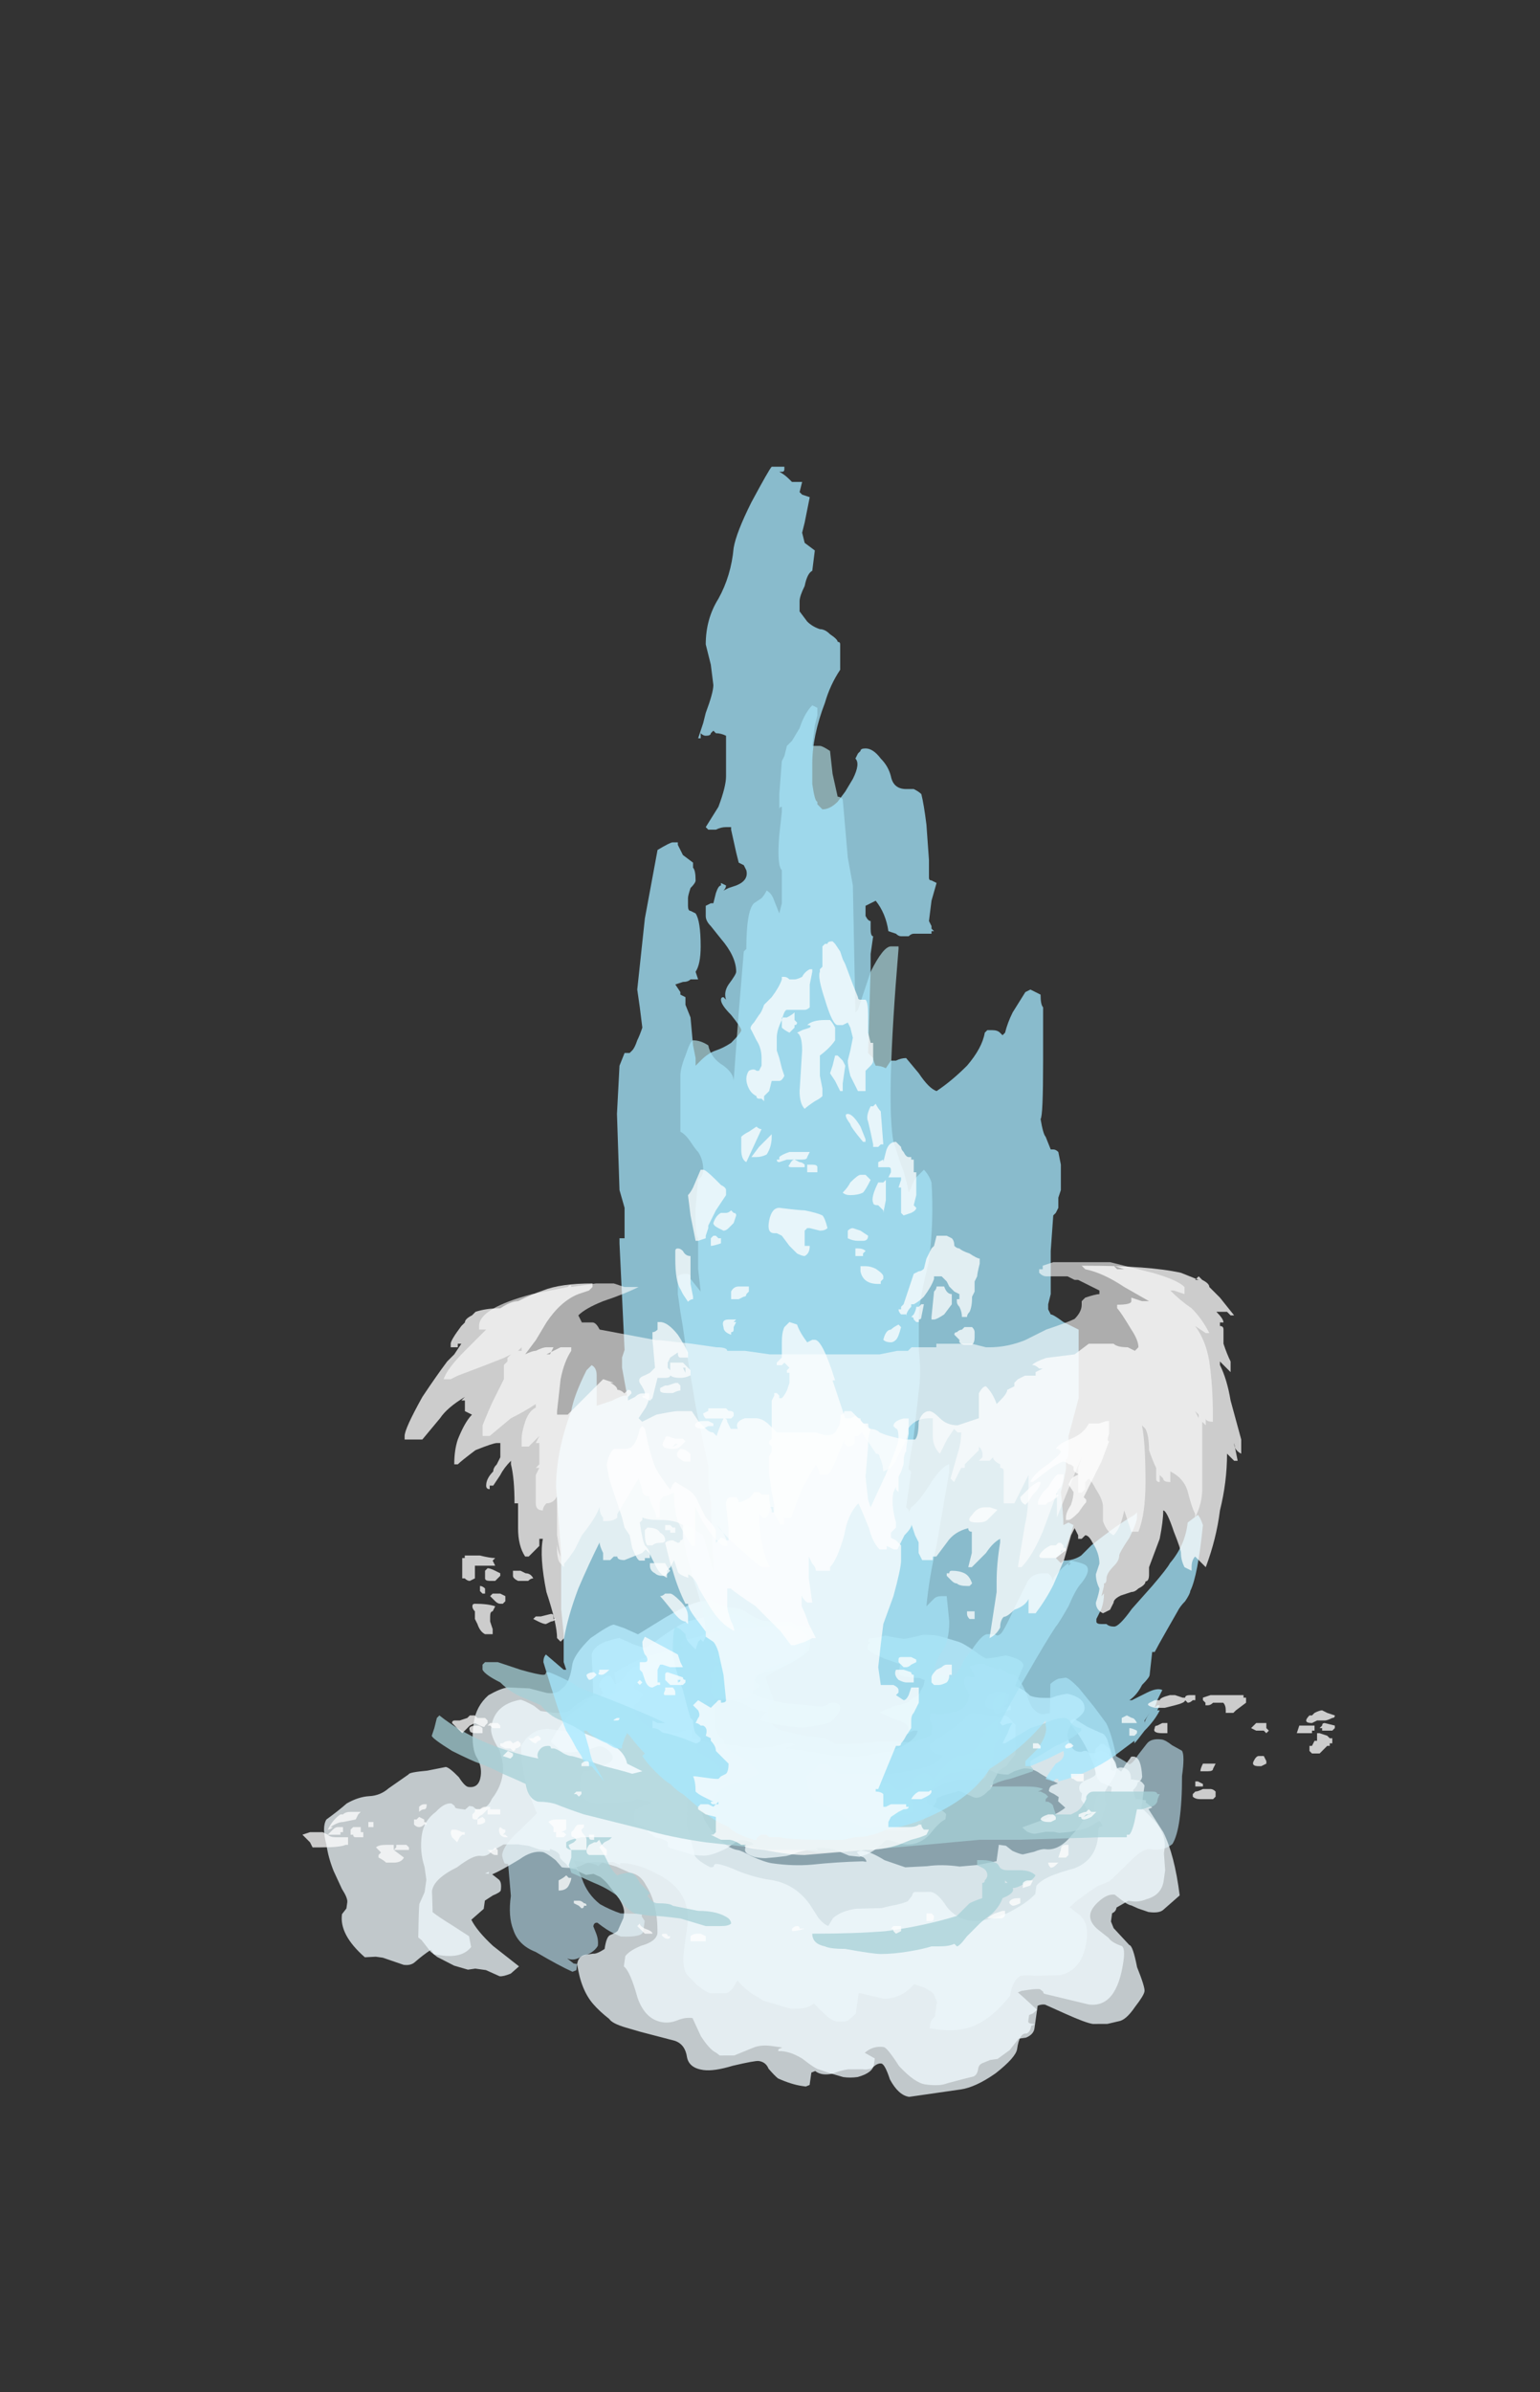 <?xml version="1.0" encoding="UTF-8" standalone="no"?>
<svg xmlns:ffdec="https://www.free-decompiler.com/flash" xmlns:xlink="http://www.w3.org/1999/xlink" ffdec:objectType="frame" height="236.05px" width="152.05px" xmlns="http://www.w3.org/2000/svg">
  <rect width="100%" height="100%" fill="#333333" stroke="none"/>
  <g transform="matrix(1.0, 0.0, 0.0, 1.0, 82.85, 179.7)">
    <use ffdec:characterId="93" height="9.3" transform="matrix(7.0, 0.984, -0.572, 4.066, -29.578, -22.901)" width="9.3" xlink:href="#shape0"/>
    <use ffdec:characterId="97" height="10.65" transform="matrix(-5.3, -0.039, -0.292, 2.079, 29.214, -18.229)" width="10.6" xlink:href="#shape1"/>
    <use ffdec:characterId="97" height="10.65" transform="matrix(7.0, 0.984, -0.572, 4.066, -37.6, -24.235)" width="10.6" xlink:href="#shape1"/>
    <use ffdec:characterId="86" height="11.25" transform="matrix(7.0, 0.984, -0.572, 4.066, -46.907, -26.58)" width="11.7" xlink:href="#shape2"/>
    <use ffdec:characterId="340" height="20.35" transform="matrix(0.0, -5.009, 5.009, 0.0, -52.991, 13.12)" width="29.3" xlink:href="#shape3"/>
    <use ffdec:characterId="339" height="4.3" transform="matrix(7.0, 0.0, 0.0, 7.0, -39.05, -55.15)" width="10.85" xlink:href="#shape4"/>
    <use ffdec:characterId="341" height="5.35" transform="matrix(7.0, 0.0, 0.0, 7.0, -42.9, -54.8)" width="11.8" xlink:href="#shape5"/>
  </g>
  <defs>
    <g id="shape0" transform="matrix(1.0, 0.0, 0.0, 1.0, 5.0, 2.75)">
      <path d="M1.2 -2.1 L1.1 -2.35 Q1.2 -2.45 1.3 -2.45 L1.4 -2.4 Q1.45 -2.4 1.5 -2.35 L1.5 -2.4 Q1.55 -2.4 1.6 -2.35 1.65 -2.3 1.7 -2.3 1.8 -2.3 1.95 -1.85 2.05 -1.45 2.2 -1.45 L2.3 -1.5 2.25 -2.2 Q2.3 -2.3 2.35 -2.35 L2.45 -2.4 Q2.5 -2.4 2.65 -2.2 L2.9 -1.8 3.1 -1.45 Q3.2 -1.2 3.3 -0.7 3.45 -0.6 3.5 -0.55 3.55 -0.6 3.6 -0.8 L3.7 -1.1 Q3.75 -1.25 3.9 -1.25 3.95 -1.25 4.05 -1.15 L4.2 -1.05 Q4.25 -0.95 4.25 -0.45 4.3 0.15 4.3 0.6 4.3 1.0 4.25 1.2 4.15 1.4 3.95 1.4 3.85 1.4 3.7 1.75 3.5 2.2 3.45 2.3 L3.3 2.45 3.2 2.6 3.05 2.85 2.95 3.05 Q3.0 3.1 3.1 3.2 3.25 3.35 3.25 3.8 3.25 4.5 2.95 4.7 L2.6 4.8 Q2.5 4.8 2.4 4.85 2.3 5.0 2.3 5.35 2.1 5.95 1.85 6.2 1.65 6.4 1.35 6.4 L1.25 6.4 1.25 6.35 Q1.25 6.4 1.25 6.3 1.25 6.2 1.3 6.1 L1.3 5.75 1.25 5.6 Q1.25 5.55 1.1 5.45 L0.95 5.4 Q0.8 5.8 0.55 5.85 L0.25 5.8 0.2 5.8 Q0.2 5.95 0.2 6.3 L0.1 6.5 Q0.0 6.55 -0.05 6.55 -0.1 6.55 -0.2 6.45 L-0.4 6.2 Q-0.45 6.3 -0.55 6.35 L-0.7 6.4 -1.1 6.3 -1.3 6.15 Q-1.45 6.0 -1.5 5.9 L-1.55 6.1 Q-1.6 6.25 -1.65 6.25 L-1.85 6.3 Q-1.9 6.3 -2.05 6.15 L-2.2 5.95 Q-2.3 5.8 -2.3 5.35 L-2.3 4.8 Q-2.3 3.95 -2.8 3.65 -3.1 3.45 -3.35 3.5 L-3.35 3.55 -3.45 3.5 -3.6 3.55 -3.65 3.65 Q-3.7 3.6 -3.85 3.6 L-4.0 3.6 -3.85 4.0 Q-3.75 4.35 -3.55 4.55 -3.4 4.65 -3.25 4.7 L-3.0 4.65 -2.95 4.65 -2.95 4.7 -2.9 4.8 Q-2.9 4.85 -2.9 5.05 -2.9 5.2 -3.2 5.25 L-3.3 5.2 Q-3.4 5.15 -3.55 5.0 -3.6 5.0 -3.6 5.1 L-3.55 5.25 Q-3.5 5.4 -3.5 5.55 -3.55 5.75 -3.7 5.85 -3.8 6.0 -3.9 5.95 L-3.8 6.05 -3.75 6.05 -3.75 6.2 -3.8 6.25 Q-4.0 6.15 -4.35 5.9 -4.6 5.8 -4.7 5.45 -4.8 5.15 -4.8 4.65 L-4.9 3.9 -4.95 3.9 Q-5.0 3.75 -5.0 3.7 -5.0 3.45 -4.8 3.05 L-4.6 2.6 -4.75 2.15 Q-4.9 1.6 -4.95 1.05 -4.85 0.6 -4.6 0.55 L-4.2 0.55 -3.95 0.3 -3.85 0.0 Q-3.9 -0.1 -3.9 -0.25 L-3.85 -0.4 -3.75 -0.5 -3.75 -0.7 -3.8 -1.0 Q-3.45 -1.55 -2.9 -1.8 L-2.9 -1.85 -2.95 -1.9 -2.9 -2.05 -2.85 -2.05 -2.7 -2.15 Q-2.55 -2.3 -2.3 -2.4 -1.6 -2.75 -1.25 -2.75 L-1.15 -2.7 -1.1 -2.55 -1.15 -2.55 -1.15 -2.5 Q-1.15 -2.15 -1.4 -1.8 -1.7 -1.45 -1.7 -1.4 L-1.55 -0.9 Q-1.55 -0.85 -1.55 -0.8 -1.6 -0.75 -1.6 -0.65 -1.6 -0.3 -1.4 -0.2 L-1.1 -0.15 -0.75 -0.15 -0.6 -0.05 -0.4 -0.1 0.0 -0.25 0.45 -0.35 Q0.65 -0.5 0.7 -0.6 L0.7 -0.8 0.65 -0.95 0.65 -1.1 Q0.85 -1.1 0.95 -1.2 1.15 -1.3 1.15 -1.65 1.15 -1.7 1.1 -1.8 1.05 -1.9 1.05 -2.0 1.05 -2.1 1.1 -2.1 L1.2 -2.1 M-2.9 -1.9 L-2.85 -1.9 -2.85 -1.95 -2.9 -1.9 M-3.6 3.5 L-3.6 3.5 M-3.05 5.1 L-3.05 5.1" fill="#c5edfe" fill-opacity="0.6" fill-rule="evenodd" stroke="none"/>
    </g>
    <g id="shape1" transform="matrix(1.0, 0.0, 0.0, 1.0, 6.15, 2.8)">
      <path d="M1.15 -1.15 Q1.2 -1.25 1.25 -1.25 L1.5 -1.25 Q1.65 -1.25 1.6 -1.15 L1.6 -0.95 1.65 -0.9 1.65 -0.7 1.6 -0.6 1.6 -0.15 Q1.6 -0.1 1.6 0.0 1.55 0.05 1.55 0.15 1.55 0.3 1.4 0.35 1.15 0.35 1.0 0.5 L0.8 0.75 Q0.6 0.9 0.5 0.9 L0.55 1.0 0.6 1.3 Q0.45 1.45 0.2 1.55 L-0.2 1.65 -0.45 1.55 Q-0.65 1.45 -0.7 1.4 -0.85 1.0 -0.85 0.75 -0.85 0.45 -0.7 0.45 -0.65 0.45 -0.6 0.55 L-0.5 0.65 -0.3 0.6 -0.15 0.55 Q0.15 0.55 0.45 0.35 0.85 0.15 0.9 -0.15 L0.8 -0.15 0.75 -0.2 Q0.7 -0.25 0.7 -0.35 L1.1 -1.0 1.15 -1.15 M1.4 -1.65 Q1.45 -1.85 1.6 -1.85 L1.65 -1.85 1.65 -1.6 Q1.6 -1.4 1.5 -1.4 1.35 -1.4 1.4 -1.65 M2.65 -1.45 L2.85 -1.3 3.05 -1.2 Q3.1 -1.2 3.15 -1.05 L3.3 -0.5 3.35 -0.4 3.4 -0.35 3.45 -0.55 3.5 -0.7 Q3.5 -0.75 3.55 -0.75 3.65 -0.75 3.7 -0.3 3.7 -0.2 3.65 -0.15 3.65 -0.05 3.6 0.05 L3.65 0.25 3.8 0.25 3.8 0.3 3.9 0.4 3.85 0.45 4.1 0.95 Q4.3 1.45 4.45 2.4 L4.25 2.8 Q4.2 2.9 4.05 2.9 L3.9 2.85 3.8 2.8 Q3.75 2.8 3.65 2.7 L3.55 2.6 Q3.45 2.6 3.35 2.8 3.25 3.0 3.25 3.15 3.25 3.35 3.4 3.5 L3.55 3.65 Q3.6 3.75 3.75 3.8 3.8 3.85 3.8 4.15 3.8 5.3 3.4 5.3 L2.8 5.2 Q2.75 5.2 2.75 5.15 L2.7 5.1 Q2.65 5.1 2.55 5.15 L2.45 5.2 2.4 5.25 Q2.45 5.3 2.7 5.6 L2.7 6.05 Q2.7 6.2 2.6 6.3 L2.5 6.35 Q2.45 6.5 2.4 6.65 L2.25 6.9 2.15 6.95 Q2.1 7.0 2.05 7.05 2.0 7.1 2.0 7.2 2.0 7.35 1.95 7.4 1.8 7.5 1.6 7.65 1.5 7.75 1.3 7.75 1.15 7.75 0.9 7.4 0.7 7.0 0.65 7.0 0.5 7.0 0.4 7.2 L0.55 7.3 0.55 7.45 Q0.55 7.65 0.35 7.8 0.25 7.85 0.15 7.85 L-0.05 7.8 -0.2 7.75 Q-0.25 7.75 -0.45 7.55 -0.65 7.4 -0.8 7.45 L-0.8 7.4 -0.75 7.35 -0.9 7.35 Q-1.05 7.35 -1.15 7.45 -1.3 7.6 -1.4 7.7 L-1.6 7.75 -1.65 7.7 Q-1.75 7.65 -1.9 7.35 L-2.05 6.95 Q-2.15 6.95 -2.25 7.05 -2.35 7.15 -2.45 7.15 -2.7 7.15 -2.85 6.65 -3.0 6.05 -3.1 5.95 L-3.1 5.7 Q-3.05 5.55 -2.9 5.4 -2.7 5.25 -2.7 5.05 -2.75 4.35 -2.95 3.95 -3.05 3.7 -3.2 3.7 L-3.4 3.6 -3.6 3.55 Q-3.75 3.55 -3.85 3.65 -3.95 3.8 -4.15 3.8 L-4.25 3.65 Q-4.4 3.5 -4.45 3.5 -4.6 3.5 -4.75 3.75 -5.0 4.1 -5.1 4.2 L-5.0 4.3 Q-4.95 4.35 -4.95 4.55 -4.95 4.6 -5.05 4.7 L-5.15 4.85 -5.15 5.05 -5.3 5.35 Q-5.2 5.6 -4.95 5.9 L-4.55 6.3 Q-4.6 6.4 -4.65 6.5 -4.75 6.6 -4.8 6.6 L-5.0 6.5 -5.15 6.5 -5.25 6.55 -5.45 6.5 -5.7 6.35 -5.8 6.25 -5.95 6.0 -6.0 5.95 Q-6.05 5.25 -6.05 5.15 L-6.0 4.85 -6.0 4.55 -6.05 4.25 Q-6.15 3.9 -6.15 3.5 -6.15 3.15 -6.0 2.9 -5.9 2.65 -5.8 2.65 L-5.75 2.7 Q-5.75 2.75 -5.7 2.75 L-5.6 2.75 -5.55 2.65 -5.5 2.65 -5.45 2.7 Q-5.3 2.7 -5.25 2.4 -5.15 2.1 -5.15 1.8 -5.15 1.5 -5.25 1.2 -5.4 0.9 -5.4 0.7 -5.4 0.15 -5.05 -0.05 -5.0 -0.05 -4.85 0.05 L-4.75 0.15 -4.6 0.15 Q-4.45 0.15 -4.35 0.05 -4.25 -0.2 -4.05 -0.4 L-4.1 -0.9 -4.15 -1.35 Q-4.15 -1.65 -3.8 -1.85 L-3.6 -1.75 -3.45 -1.7 Q-3.4 -1.7 -3.2 -2.05 -2.95 -2.45 -2.85 -2.5 L-2.5 -2.75 Q-2.4 -2.8 -2.2 -2.8 L-2.05 -2.7 Q-1.9 -2.6 -1.85 -2.6 L-1.7 -2.65 -1.5 -2.75 -1.35 -2.65 -1.2 -2.6 -1.2 -2.45 -1.25 -2.4 -1.2 -2.35 -1.2 -2.1 Q-1.3 -1.9 -1.55 -1.65 L-1.85 -1.4 Q-1.85 -1.3 -1.85 -1.2 L-1.85 -1.0 Q-1.85 -0.85 -2.0 -0.8 L-2.15 -0.75 -2.25 -0.75 -2.35 -0.65 Q-2.35 -0.3 -2.3 -0.15 -2.3 0.1 -2.15 0.25 -2.15 0.3 -2.1 0.4 -2.05 0.45 -2.0 0.5 -1.9 0.55 -1.85 0.6 L-1.7 0.75 -1.6 0.9 Q-1.7 1.05 -2.0 1.3 -2.25 1.55 -2.15 1.9 L-2.2 1.9 -2.2 1.85 Q-2.25 1.75 -2.3 1.75 L-2.35 1.75 Q-2.35 2.15 -2.1 2.5 -1.9 2.8 -1.75 2.8 -1.7 2.8 -1.55 2.9 -1.35 3.0 -1.25 3.0 -0.95 3.0 -0.7 2.9 -0.35 2.75 0.0 2.65 L0.05 2.65 Q0.05 2.6 0.0 2.55 -0.05 2.55 -0.1 2.45 L-0.05 2.4 0.0 2.4 Q0.1 2.4 0.3 2.55 L0.6 2.65 0.9 2.55 Q1.1 2.45 1.35 2.45 L1.6 2.35 1.85 2.2 1.85 2.1 Q1.85 2.05 1.85 1.95 L1.85 1.8 1.95 1.8 2.05 1.9 Q2.15 1.95 2.2 1.95 L2.35 1.85 Q2.45 1.75 2.5 1.75 2.7 1.75 2.85 1.3 3.0 0.95 3.0 0.65 L2.9 0.45 2.9 0.3 Q2.85 0.25 2.85 0.15 2.85 0.05 2.95 -0.05 3.05 -0.15 3.05 -0.2 3.05 -0.35 2.85 -0.85 2.65 -1.3 2.55 -1.35 L2.6 -1.3 2.6 -1.4 2.65 -1.45" fill="#f0fafe" fill-opacity="0.749" fill-rule="evenodd" stroke="none"/>
    </g>
    <g id="shape2" transform="matrix(1.0, 0.0, 0.0, 1.0, 7.5, 3.05)">
      <path d="M1.3 -0.3 Q1.4 -0.5 1.4 -0.7 L1.45 -0.8 1.4 -0.85 Q1.45 -0.95 1.55 -1.1 1.65 -1.3 1.7 -1.3 L1.75 -1.25 1.85 -1.1 1.85 -1.05 1.9 -0.5 1.9 -0.4 1.8 -0.1 1.7 0.05 Q1.7 0.1 1.65 0.3 1.65 0.5 1.6 0.55 1.5 0.8 1.4 0.75 L1.2 0.65 1.0 0.8 0.9 0.9 0.9 1.0 0.75 1.5 Q0.65 1.75 0.5 1.8 L0.3 1.85 0.2 1.8 0.15 1.75 0.05 1.85 Q-0.1 1.85 -0.3 1.7 L-0.5 1.5 -0.6 1.45 Q-0.65 1.4 -0.7 1.4 -0.8 1.4 -0.8 1.35 -0.9 1.2 -0.95 0.8 L-0.85 0.65 -0.85 0.7 -0.8 0.7 Q-0.75 0.7 -0.6 0.8 L-0.5 0.95 -0.15 0.85 Q0.05 0.75 0.2 0.7 L0.35 0.85 Q0.55 0.75 0.55 0.55 0.6 0.35 0.7 0.35 0.75 0.35 0.8 0.45 L0.85 0.5 0.85 0.4 Q0.9 0.2 1.0 0.0 1.05 -0.15 1.15 -0.2 1.2 -0.2 1.3 -0.3 M1.65 -1.85 L1.7 -1.8 1.7 -1.6 1.65 -1.5 1.7 -1.5 Q1.75 -1.6 1.75 -1.5 L1.75 -1.45 1.55 -1.3 Q1.4 -1.65 1.65 -1.85 M3.05 -0.9 Q3.05 -0.95 3.1 -0.95 L3.2 -0.85 3.25 -0.35 3.3 -0.35 Q3.35 -0.45 3.4 -0.45 3.55 -0.45 3.55 -0.15 L3.55 -0.2 3.65 -0.2 Q3.7 -0.2 3.75 -0.1 L3.75 0.45 3.8 0.5 3.95 0.7 Q4.15 1.0 4.15 1.35 L4.15 1.45 4.2 1.85 4.2 2.1 Q4.2 2.45 4.0 2.6 3.9 2.7 3.8 2.7 L3.75 2.7 3.6 2.9 Q3.6 3.0 3.55 3.05 3.55 3.1 3.55 3.15 L3.55 3.25 3.6 3.4 3.85 3.75 Q3.9 3.75 4.0 4.25 4.15 4.7 4.15 4.8 4.15 4.9 4.05 5.2 3.95 5.55 3.85 5.6 L3.7 5.7 3.5 5.75 Q3.4 5.75 3.1 5.6 L2.8 5.45 Q2.75 5.45 2.7 5.5 L2.7 5.6 2.65 5.7 2.6 5.75 2.6 5.9 Q2.6 5.95 2.65 5.95 L2.7 5.95 2.65 6.0 Q2.65 6.15 2.6 6.2 2.5 6.2 2.5 6.6 2.5 6.8 2.25 7.25 2.0 7.65 1.8 7.75 L1.1 8.1 Q0.95 8.1 0.8 7.75 0.7 7.4 0.65 7.4 0.6 7.4 0.55 7.5 0.5 7.6 0.4 7.6 L0.2 7.65 Q0.1 7.7 0.0 7.8 -0.15 7.9 -0.25 7.8 L-0.3 7.85 -0.3 8.15 -0.35 8.2 -0.4 8.2 Q-0.55 8.2 -0.75 8.1 -0.8 8.05 -0.9 7.9 -0.95 7.75 -1.05 7.75 -1.1 7.75 -1.4 7.95 -1.65 8.15 -1.8 8.15 -2.0 8.15 -2.05 7.9 -2.1 7.6 -2.25 7.55 L-2.75 7.45 -2.95 7.4 Q-3.15 7.35 -3.2 7.25 -3.35 7.1 -3.45 6.95 -3.65 6.65 -3.75 6.05 -3.75 5.85 -3.65 5.8 L-3.55 5.75 Q-3.5 5.75 -3.4 5.6 -3.4 5.3 -3.35 5.25 -3.25 5.15 -3.25 5.1 L-3.2 4.8 -3.2 4.7 Q-3.2 4.55 -3.3 4.35 L-3.45 4.1 Q-3.5 4.0 -3.6 3.9 L-3.7 3.85 -3.8 3.9 -3.9 3.85 -3.95 3.8 -4.0 3.8 Q-4.05 3.8 -4.1 3.7 -4.2 3.6 -4.2 3.55 -4.2 3.45 -4.35 3.4 L-4.35 3.45 -4.5 3.45 -4.65 3.4 -4.8 3.4 -5.0 3.45 -5.15 3.65 Q-5.2 3.8 -5.3 3.8 -5.4 3.8 -5.6 4.15 -5.9 4.5 -5.9 4.8 L-5.85 5.3 Q-5.75 5.4 -5.55 5.55 L-5.3 5.75 -5.25 6.0 Q-5.35 6.3 -5.65 6.3 L-5.75 6.3 -5.8 6.2 Q-5.9 6.35 -6.0 6.55 -6.05 6.65 -6.15 6.65 L-6.45 6.55 -6.55 6.55 -6.7 6.6 Q-7.1 6.15 -7.1 5.65 L-7.05 5.5 Q-7.05 5.45 -7.05 5.35 -7.05 5.25 -7.15 5.05 L-7.3 4.65 Q-7.4 4.35 -7.45 4.05 -7.55 3.65 -7.5 3.45 -7.35 3.2 -7.25 3.0 -7.1 2.8 -6.95 2.75 -6.8 2.7 -6.7 2.5 L-6.45 2.1 Q-6.45 2.05 -6.2 1.95 L-5.95 1.8 Q-5.9 1.8 -5.75 2.0 -5.65 2.2 -5.6 2.2 -5.45 2.2 -5.45 1.9 -5.45 1.65 -5.55 1.45 -5.65 1.2 -5.65 0.65 -5.65 0.25 -5.5 -0.05 -5.35 -0.25 -5.25 -0.3 L-4.95 -0.35 -4.7 -0.3 Q-4.55 -0.3 -4.5 -0.45 -4.4 -0.6 -4.4 -1.05 -4.4 -1.3 -4.2 -1.75 -3.95 -2.15 -3.9 -2.15 L-3.75 -2.1 -3.55 -2.0 -3.2 -2.5 Q-2.8 -3.05 -2.6 -3.05 L-2.4 -2.95 -2.2 -2.95 Q-2.15 -2.95 -2.05 -2.85 -1.9 -2.75 -1.85 -2.75 L-1.65 -2.75 -1.5 -2.8 Q-1.4 -2.8 -1.3 -2.65 -1.15 -2.5 -1.15 -2.35 -1.15 -2.25 -1.15 -2.2 -1.25 -1.95 -1.55 -1.75 -1.8 -1.55 -1.85 -1.3 -2.0 -0.9 -2.3 -0.75 L-2.45 -0.65 Q-2.55 -0.6 -2.55 -0.4 L-2.4 0.15 -2.55 0.45 Q-2.5 0.5 -2.5 0.6 -2.4 0.65 -2.3 0.75 -2.15 0.85 -2.15 1.0 -2.15 1.2 -2.35 1.4 L-2.55 1.55 -2.55 1.75 -2.5 2.4 -2.35 3.0 Q-2.35 3.15 -2.1 3.3 -2.05 3.3 -2.05 3.25 -2.05 3.2 -2.0 3.2 -1.9 3.2 -1.7 3.3 -1.45 3.4 -1.25 3.4 -0.9 3.4 -0.65 3.85 L-0.5 4.15 Q-0.4 4.3 -0.35 4.3 L-0.3 4.1 Q-0.2 3.9 0.0 3.8 L0.35 3.7 0.5 3.6 Q0.6 3.55 0.7 3.45 L0.75 3.3 Q0.75 3.2 0.8 3.2 L1.0 3.15 Q1.1 3.15 1.25 3.45 1.4 3.7 1.6 3.7 1.8 3.7 2.1 3.4 2.35 3.1 2.45 2.85 L2.45 2.65 Q2.5 2.5 2.65 2.35 2.75 2.25 2.95 2.1 3.25 1.8 3.2 1.15 L3.2 1.05 3.25 1.0 3.2 0.9 3.1 0.75 3.1 0.35 Q3.15 0.2 3.2 0.2 L3.3 0.2 3.3 0.05 3.2 0.0 Q3.1 0.0 3.05 -0.25 3.0 -0.4 3.05 -0.55 L3.0 -0.6 3.0 -0.8 3.05 -0.9 M0.8 0.85 L0.8 0.85 M-5.15 4.2 L-5.2 4.2 -5.15 4.15 -5.15 4.2" fill="#f0fafe" fill-opacity="0.749" fill-rule="evenodd" stroke="none"/>
    </g>
    <g id="shape3" transform="matrix(1.0, 0.0, 0.0, 1.0, 2.35, 10.5)">
      <path d="M-0.9 3.35 L-0.95 3.35 -0.95 3.4 -0.9 3.35 M-2.2 -0.2 Q-2.15 -0.45 -1.95 -0.45 -1.95 0.4 -1.9 1.0 -1.8 1.75 -1.6 2.4 -1.5 2.5 -1.35 2.65 -1.3 2.75 -1.25 2.9 L-0.95 2.9 Q-0.95 2.95 -0.9 2.95 -0.85 3.0 -0.8 3.0 -0.7 3.0 -0.65 2.9 L-0.6 2.8 -0.5 2.8 -0.5 2.9 Q-0.5 3.05 -0.55 3.15 -0.55 3.2 -0.65 3.25 -0.7 3.3 -0.7 3.4 L-0.7 3.65 Q-0.7 3.85 -0.8 3.95 -0.9 3.9 -0.95 3.75 -1.05 3.6 -1.05 3.5 -1.15 3.55 -1.25 3.3 -1.4 3.25 -1.55 3.1 -1.7 2.9 -1.75 2.85 L-2.0 2.6 Q-2.2 2.45 -2.2 2.4 L-2.15 2.35 Q-2.2 2.25 -2.2 2.05 L-2.2 1.9 Q-2.25 1.75 -2.3 1.45 -2.35 1.15 -2.35 0.9 -2.35 0.75 -2.25 0.2 -2.25 -0.1 -2.2 -0.2 M-0.3 -5.2 Q-0.3 -5.25 -0.25 -5.3 L-0.15 -5.3 Q-0.1 -5.25 -0.05 -5.0 -0.05 -4.8 -0.05 -4.6 -0.05 -4.45 -0.05 -4.4 L-0.1 -4.45 -0.15 -4.55 Q-0.2 -4.6 -0.25 -4.65 -0.3 -4.6 -0.4 -4.55 L-0.6 -4.45 Q-0.7 -4.4 -0.8 -4.3 -0.75 -4.15 -0.75 -4.05 -0.75 -3.95 -0.95 -3.85 -1.1 -3.7 -1.15 -3.65 L-1.2 -3.7 Q-1.35 -3.6 -1.35 -3.5 -1.35 -3.25 -1.4 -3.2 L-1.5 -2.7 Q-1.5 -2.3 -1.65 -2.1 -1.7 -2.05 -1.75 -2.05 -1.8 -2.1 -1.8 -2.25 L-1.8 -2.55 -1.65 -3.05 Q-1.6 -3.45 -1.6 -3.55 -1.6 -3.7 -1.55 -3.95 -1.5 -4.05 -1.4 -4.15 L-1.2 -4.3 Q-1.05 -4.5 -0.95 -4.75 L-0.75 -5.2 -0.6 -5.25 -0.45 -5.2 -0.3 -5.2 M0.35 5.8 L0.35 5.8 M2.35 -2.5 L2.35 -2.5 M3.35 -6.95 L3.4 -6.9 3.4 -6.65 3.25 -6.2 Q3.15 -5.85 3.15 -5.75 3.15 -5.7 3.2 -5.7 L3.2 -5.65 Q3.2 -5.6 3.0 -5.2 L2.9 -5.05 2.65 -4.4 Q2.35 -3.65 2.2 -3.35 L2.2 -3.4 Q2.2 -3.45 2.2 -3.5 L2.25 -3.6 2.1 -3.6 Q2.1 -3.5 2.05 -3.45 2.0 -3.4 2.0 -3.35 2.0 -3.3 1.9 -3.0 L1.8 -2.75 Q1.8 -2.7 1.85 -2.65 L1.9 -2.65 2.0 -2.75 Q2.1 -2.8 2.25 -2.8 L2.3 -2.85 Q2.45 -2.9 2.85 -3.0 3.25 -3.15 3.55 -3.2 4.05 -3.2 4.1 -3.15 L4.05 -3.05 3.95 -2.95 Q3.85 -2.95 3.75 -2.85 L3.65 -2.75 3.8 -2.7 3.85 -2.65 3.8 -2.6 3.9 -2.55 Q4.35 -2.55 5.05 -2.8 5.7 -3.0 6.05 -3.0 L6.1 -2.95 Q6.05 -2.8 6.0 -2.75 L5.9 -2.6 5.2 -2.4 6.55 -2.45 6.9 -2.5 7.25 -2.5 8.45 -2.75 9.65 -2.95 10.0 -3.0 10.3 -3.05 10.65 -3.1 11.0 -3.1 Q11.05 -3.05 11.05 -2.95 11.05 -2.85 11.0 -2.85 L10.95 -2.85 10.7 -2.65 11.15 -2.7 11.75 -2.7 Q11.8 -2.75 12.1 -2.75 L12.35 -2.75 12.9 -2.7 12.95 -2.65 Q13.0 -2.6 13.1 -2.6 13.3 -2.6 13.45 -2.7 13.5 -2.75 13.65 -2.85 13.8 -2.95 13.85 -3.05 L14.95 -3.05 Q15.1 -3.05 15.35 -2.95 15.65 -2.85 15.65 -2.8 15.65 -2.65 15.55 -2.5 15.3 -2.45 15.15 -2.2 15.0 -2.0 14.85 -2.0 L16.2 -1.9 17.4 -1.8 17.45 -1.75 Q18.2 -1.75 18.35 -1.6 L18.45 -1.45 Q18.5 -1.4 18.6 -1.35 18.55 -1.25 18.4 -1.2 L18.15 -1.1 18.35 -1.05 19.0 -1.05 Q19.1 -1.15 19.7 -1.1 L20.15 -1.05 20.25 -1.05 Q20.25 -1.1 20.2 -1.1 L20.5 -1.1 21.15 -1.05 21.25 -1.0 21.45 -0.95 21.55 -0.85 21.8 -0.7 Q22.1 -0.6 22.25 -0.45 L22.2 -0.35 22.05 -0.35 21.85 -0.4 21.45 -0.45 21.45 -0.3 Q21.45 -0.25 21.35 -0.1 L20.9 -0.05 20.45 0.05 Q20.45 0.1 20.4 0.15 L19.25 0.25 18.7 0.35 16.2 0.4 16.25 0.45 17.0 0.7 Q17.5 0.95 17.5 1.1 17.5 1.2 17.5 1.25 L17.45 1.25 Q14.45 1.0 13.65 1.15 13.5 1.2 13.2 1.3 12.95 1.4 12.65 1.45 L12.75 1.5 Q12.9 1.55 12.95 1.6 L13.1 1.75 Q13.0 1.85 12.85 1.9 12.1 1.95 11.3 1.85 10.5 1.65 10.2 1.65 10.0 1.65 9.55 1.65 9.1 1.7 8.75 1.65 L7.85 1.55 7.25 1.45 7.2 1.45 7.15 1.5 6.45 1.4 6.4 1.45 6.35 1.45 6.45 1.5 Q6.55 1.65 6.95 1.9 7.25 2.1 7.3 2.25 L7.15 2.25 5.7 2.0 Q5.05 1.85 4.5 1.8 L4.65 1.95 Q4.7 2.0 4.7 2.1 L4.7 2.2 4.2 2.25 Q3.8 2.25 3.6 2.1 3.35 1.95 3.2 1.95 L3.15 2.0 3.2 2.05 3.15 2.05 3.15 2.1 Q3.15 2.2 3.1 2.2 L3.1 2.15 3.05 2.2 3.1 2.3 Q3.15 2.4 3.35 2.5 3.4 2.5 3.65 2.7 3.95 2.9 3.95 3.0 3.95 3.1 3.95 3.15 3.9 3.2 3.95 3.25 3.95 3.3 4.5 3.55 4.7 3.65 5.0 3.8 5.15 3.9 5.15 4.1 L5.15 4.2 5.1 4.25 5.0 4.3 5.05 4.3 Q5.25 4.45 5.35 4.6 L5.3 4.6 5.35 4.65 5.35 4.6 5.4 4.65 Q5.35 4.9 5.3 4.95 5.2 5.05 4.95 4.85 4.85 4.75 4.5 4.6 4.15 4.4 4.1 4.35 3.8 4.15 3.1 3.75 2.5 3.4 2.2 3.25 L2.15 3.3 Q2.2 3.4 2.2 3.5 2.15 3.45 2.0 3.4 L1.8 3.3 1.8 3.35 2.1 3.85 Q2.15 4.0 2.2 4.15 2.3 4.35 2.3 4.5 2.3 4.6 2.2 4.65 2.1 4.75 2.1 4.85 L2.05 4.85 Q1.9 4.7 1.75 4.35 L1.45 3.85 1.35 3.85 1.3 3.9 1.25 3.9 1.1 3.45 Q1.05 3.2 0.95 3.05 L0.95 3.75 Q0.95 4.0 0.9 4.1 L0.85 4.0 0.85 4.05 0.8 4.15 0.75 4.2 0.7 4.15 0.65 4.15 0.65 4.2 Q0.6 4.3 0.55 4.3 L0.4 4.35 0.4 4.65 0.45 4.75 Q0.5 4.85 0.7 4.95 L0.75 4.95 Q0.85 5.0 0.85 5.1 L0.85 5.7 Q0.85 5.9 0.85 6.25 0.85 6.35 0.8 6.35 L0.8 6.4 Q0.7 6.35 0.65 6.35 0.55 6.3 0.55 6.2 L0.5 6.05 Q0.5 6.0 0.5 5.95 L0.25 5.9 Q0.05 5.85 0.0 5.8 L0.0 5.75 -0.05 5.75 -0.05 5.25 -0.1 3.65 -0.1 2.85 Q-0.35 0.2 -0.35 -0.35 L-0.3 -0.6 -0.3 -1.3 Q-0.3 -1.4 -0.25 -1.65 L-0.15 -2.55 Q-0.05 -3.25 0.1 -3.75 L0.4 -4.95 Q0.5 -5.25 0.6 -5.5 0.65 -5.65 0.65 -5.85 0.7 -6.05 1.0 -6.1 1.05 -6.2 1.2 -6.55 1.35 -6.85 1.4 -7.0 1.45 -7.15 1.65 -7.55 1.9 -7.95 1.95 -7.95 L2.1 -7.9 2.3 -7.85 2.35 -7.8 Q1.75 -7.05 1.5 -5.85 1.6 -5.9 1.7 -5.8 1.75 -5.75 1.75 -5.65 1.75 -5.6 1.7 -5.6 L1.7 -5.55 Q1.7 -5.5 1.6 -5.35 1.55 -5.25 1.55 -5.2 1.55 -5.15 1.35 -4.55 1.25 -4.15 1.2 -4.0 L1.25 -3.8 Q1.3 -3.9 1.4 -4.1 1.65 -4.15 1.8 -4.45 L2.0 -4.95 Q2.1 -5.05 2.25 -5.4 2.35 -5.65 2.55 -5.8 L2.7 -6.15 Q2.8 -6.4 3.0 -6.6 3.15 -6.9 3.25 -6.95 L3.35 -6.95" fill="#a5d0d7" fill-opacity="0.749" fill-rule="evenodd" stroke="none"/>
      <path d="M26.7 -0.9 L26.65 -0.85 Q26.65 -0.75 26.65 -0.65 L26.45 -0.7 26.4 -0.65 26.35 -0.5 25.85 -0.6 25.65 -0.65 25.45 -0.6 25.3 -0.4 24.9 -0.45 Q24.85 -0.55 24.6 -0.6 24.4 -0.7 24.3 -0.7 L24.1 -0.7 23.9 -0.55 Q23.8 -0.45 23.75 -0.3 23.75 -0.2 23.65 -0.1 23.55 0.05 23.5 0.05 23.5 0.1 23.45 0.1 L22.95 0.1 Q22.65 -0.1 22.3 -0.2 21.65 -0.45 21.1 -0.45 L20.7 -0.45 Q20.35 -0.4 20.35 -0.35 L20.3 -0.35 20.2 -0.25 Q20.2 -0.1 20.35 0.05 L20.55 0.2 20.8 0.35 Q21.1 0.5 21.2 0.4 L21.3 0.45 21.35 0.5 Q21.4 0.5 21.4 0.6 21.4 0.75 21.2 0.9 21.05 1.05 20.85 1.1 20.6 1.15 20.6 1.4 L20.6 1.55 Q20.55 1.65 20.5 1.7 20.3 1.75 19.9 1.8 L19.2 1.85 18.85 1.85 Q18.8 1.85 18.8 1.9 L18.75 2.0 18.4 1.9 18.0 1.85 17.9 1.9 17.85 1.9 17.8 1.95 17.8 1.9 17.75 1.9 17.75 1.55 Q17.75 1.5 17.7 1.45 17.7 1.4 17.7 1.3 17.7 1.25 17.75 1.2 L17.8 1.05 Q18.15 1.0 18.4 0.8 L18.3 0.6 18.1 0.6 Q18.0 0.65 18.0 0.7 L17.85 0.7 Q17.7 0.7 17.7 0.75 L17.35 0.7 17.05 0.7 15.4 0.65 15.3 0.75 Q15.25 0.75 15.15 0.8 15.15 0.9 15.1 1.0 L15.1 1.0 15.25 1.1 15.25 1.2 Q15.3 1.3 15.3 1.4 L15.0 1.65 Q14.7 1.85 14.65 2.0 14.85 2.3 15.15 2.6 15.5 2.9 15.8 2.95 L15.85 3.0 15.85 3.1 Q15.85 3.2 15.8 3.25 L15.75 3.3 15.8 3.35 Q16.0 3.4 16.2 3.5 L16.6 3.75 16.65 3.85 16.55 4.05 Q16.35 4.05 16.3 4.1 L15.25 4.1 Q14.15 4.1 14.1 4.05 13.8 4.1 13.75 4.15 L13.5 4.25 13.5 4.3 Q13.5 4.35 13.45 4.4 L13.2 4.45 12.7 4.45 12.55 4.4 12.35 4.4 12.25 4.35 12.2 4.3 11.5 4.25 Q11.2 4.25 11.1 4.25 L10.65 4.25 10.45 4.2 10.35 4.2 10.25 4.25 Q10.25 4.3 10.1 4.5 L9.95 4.8 8.6 4.8 7.85 4.6 7.55 4.6 Q7.4 4.6 7.4 4.55 L7.2 4.55 6.95 4.5 6.75 4.45 Q6.3 4.5 6.1 4.5 L6.15 4.6 6.1 4.7 5.65 4.55 Q5.55 4.5 5.45 4.35 L5.35 4.45 5.4 4.5 Q5.4 4.7 5.5 4.85 L5.7 5.05 Q6.1 5.55 6.3 5.9 L6.35 5.95 Q6.3 5.95 6.25 5.95 6.15 5.95 5.85 5.8 5.55 5.6 5.5 5.6 5.4 5.6 5.3 5.5 5.15 5.35 5.05 5.35 4.95 5.35 4.95 5.3 L4.9 5.3 4.7 5.25 4.75 5.3 Q4.6 5.3 4.45 5.25 L4.25 5.15 4.2 5.15 Q4.15 5.15 4.15 5.25 4.15 5.3 4.15 5.35 4.1 5.4 4.1 5.5 4.1 5.6 4.45 5.85 L4.9 6.25 Q5.25 6.55 5.35 6.6 5.7 6.9 6.15 6.95 L6.3 7.15 Q6.25 7.2 6.1 7.25 5.1 7.15 4.8 7.0 4.75 7.0 4.6 6.9 4.5 6.8 4.4 6.75 L4.05 6.55 Q3.7 6.35 3.6 6.3 L3.6 6.25 3.15 6.2 Q3.1 6.2 2.95 6.05 2.75 5.95 2.65 5.8 L2.65 5.85 2.8 6.15 Q2.9 6.35 2.85 6.45 L2.65 6.35 2.5 6.3 2.55 6.35 2.55 6.4 2.45 6.35 2.45 6.4 Q2.25 6.3 2.05 6.1 1.85 5.95 1.8 5.9 L1.85 5.9 Q1.7 5.7 1.55 5.5 1.2 5.0 1.05 4.4 L1.1 4.4 1.1 4.35 1.05 4.3 1.1 4.15 Q1.2 4.2 1.4 4.35 1.5 4.55 1.65 4.5 L1.5 4.2 1.35 3.85 1.35 3.75 1.45 3.75 1.7 4.0 Q2.0 4.2 2.15 4.15 L2.25 4.15 Q1.7 3.7 1.3 3.05 0.65 2.65 0.25 1.6 0.15 1.3 0.1 1.0 -0.05 0.7 -0.05 0.4 L-0.1 0.15 -0.1 -0.25 Q-0.1 -0.85 -0.05 -1.1 L-0.05 -1.3 0.0 -1.35 0.0 -1.45 Q-0.05 -1.55 -0.1 -1.55 L-0.1 -1.6 Q0.0 -1.95 0.15 -2.1 L0.2 -2.2 Q0.25 -2.35 0.5 -2.65 L0.8 -3.0 Q0.85 -3.1 1.0 -3.25 1.05 -3.35 1.25 -3.55 1.4 -3.7 1.55 -3.8 L1.6 -3.75 Q1.75 -3.9 1.95 -4.05 L2.0 -4.1 1.9 -4.15 1.75 -4.2 1.7 -4.2 1.7 -4.3 Q1.7 -4.35 1.8 -4.5 1.9 -4.75 2.05 -4.9 L2.05 -4.95 1.7 -4.85 Q1.45 -4.8 1.4 -4.75 L1.05 -4.55 1.35 -4.8 1.35 -4.85 Q1.4 -4.95 1.55 -5.0 L1.7 -5.1 Q1.9 -5.2 2.05 -5.3 2.4 -5.45 3.4 -5.75 3.5 -5.75 3.55 -5.7 L3.25 -5.35 3.25 -5.3 3.4 -5.35 3.95 -5.35 4.45 -5.4 5.55 -5.4 6.85 -5.5 Q7.55 -5.5 8.35 -5.2 8.65 -5.15 9.15 -4.9 L9.25 -4.8 Q9.2 -4.7 9.05 -4.7 L8.45 -4.7 8.55 -4.4 Q8.65 -4.2 8.65 -4.15 L8.65 -4.1 9.2 -4.2 9.4 -4.2 9.55 -4.15 11.65 -4.25 Q11.7 -4.25 11.75 -4.25 L11.75 -4.15 12.35 -4.15 12.7 -4.25 14.2 -4.3 15.15 -4.25 15.4 -4.15 15.4 -4.05 15.45 -4.0 Q15.5 -3.95 15.65 -3.9 15.75 -3.85 15.9 -3.8 L16.3 -3.85 16.65 -3.9 18.05 -3.75 19.4 -3.5 Q19.55 -3.25 19.55 -3.2 L19.55 -3.1 19.5 -3.1 19.3 -3.0 19.15 -2.8 19.05 -2.8 Q19.0 -2.75 18.8 -2.75 18.75 -2.75 18.65 -2.85 18.5 -2.9 18.45 -2.9 L18.3 -2.9 Q18.2 -2.9 18.2 -2.85 L18.15 -2.75 Q18.0 -2.65 17.5 -2.65 17.15 -2.65 17.0 -2.75 L16.85 -2.7 Q16.85 -2.75 16.85 -2.8 L16.85 -2.85 Q16.8 -2.9 16.8 -3.0 L16.75 -3.15 16.6 -3.05 16.55 -3.05 16.5 -2.95 16.35 -2.95 16.1 -2.85 15.55 -2.8 15.3 -2.75 15.15 -2.75 15.25 -2.65 Q15.4 -2.5 15.45 -2.35 15.5 -2.2 15.6 -2.05 15.8 -1.85 15.85 -1.85 15.9 -1.85 16.15 -2.05 16.35 -2.25 16.45 -2.25 16.5 -2.25 16.5 -2.2 L16.45 -2.15 Q16.6 -2.2 16.75 -2.1 16.95 -1.95 17.0 -1.95 17.3 -1.95 17.65 -2.25 L17.9 -2.45 Q18.0 -2.55 18.1 -2.55 L18.3 -2.55 18.35 -2.45 18.35 -2.4 18.55 -2.35 Q18.7 -2.3 18.7 -2.25 L18.75 -2.25 18.7 -2.15 Q18.65 -2.15 18.6 -2.2 L18.65 -2.1 18.7 -1.95 Q18.8 -1.7 19.0 -1.75 L19.1 -1.8 19.15 -1.9 19.35 -1.95 19.8 -2.05 19.85 -2.05 19.85 -2.15 Q19.85 -2.25 19.8 -2.35 19.8 -2.45 19.8 -2.5 L19.85 -2.55 20.25 -2.3 Q20.65 -2.15 20.85 -2.15 L21.65 -2.15 Q21.7 -2.25 21.7 -2.35 L21.75 -2.4 21.7 -2.45 Q21.65 -2.45 21.65 -2.55 21.65 -2.6 21.7 -2.65 L21.6 -2.65 21.6 -2.7 21.9 -2.6 22.1 -2.55 Q22.5 -2.4 22.65 -2.4 L23.05 -2.45 23.45 -2.55 Q23.95 -2.55 24.35 -2.3 24.8 -2.05 25.35 -2.0 25.65 -1.95 26.25 -1.65 26.9 -1.3 26.95 -1.25 26.95 -1.15 26.95 -1.0 L26.9 -1.0 Q26.85 -1.0 26.85 -1.05 L26.85 -1.1 Q26.8 -1.0 26.7 -0.9 M2.25 6.1 L2.4 6.2 Q2.25 6.1 2.2 6.1 L2.25 6.1" fill="#a5e8ff" fill-opacity="0.749" fill-rule="evenodd" stroke="none"/>
      <path d="M3.95 -6.75 L3.95 -6.9 Q4.0 -7.0 4.15 -7.05 L4.25 -7.1 4.4 -7.1 Q4.45 -7.15 4.5 -7.15 4.55 -7.15 4.55 -7.1 4.55 -6.85 4.5 -6.7 L4.4 -6.75 Q4.4 -6.8 4.3 -6.8 L4.2 -6.8 4.05 -6.75 3.95 -6.75 M4.85 -7.0 L4.9 -7.0 Q4.9 -6.95 4.85 -6.9 L4.75 -6.9 4.75 -6.95 4.8 -7.0 4.85 -7.0 M4.75 -6.7 L4.75 -6.6 4.7 -6.5 4.6 -6.5 4.55 -6.55 4.55 -6.6 Q4.55 -6.65 4.6 -6.7 4.65 -6.75 4.7 -6.8 L4.75 -6.75 4.75 -6.7 M4.35 -6.85 L4.35 -6.85 M5.45 -7.3 L5.5 -7.3 5.5 -7.0 Q5.45 -6.8 5.45 -6.7 L5.4 -6.75 5.3 -6.7 5.3 -7.1 5.05 -7.1 5.0 -7.2 Q5.0 -7.25 5.05 -7.3 L5.05 -7.35 5.1 -7.35 Q5.15 -7.35 5.3 -7.35 L5.45 -7.35 5.45 -7.3 M5.35 -6.8 L5.35 -6.8 M5.05 -6.9 L5.2 -6.9 5.25 -6.85 Q5.25 -6.8 5.2 -6.7 L5.15 -6.6 5.1 -6.6 Q5.05 -6.65 5.0 -6.7 5.0 -6.75 5.0 -6.8 5.0 -6.9 5.05 -6.9 M5.2 -6.35 L5.2 -6.2 5.15 -6.1 Q5.15 -6.0 5.05 -5.95 5.05 -6.0 5.0 -6.05 L5.0 -6.25 Q5.05 -6.35 5.1 -6.35 L5.2 -6.35 M5.05 -6.05 L5.05 -6.05 M0.05 -10.35 L0.05 -10.1 0.0 -10.0 Q-0.05 -9.95 -0.05 -9.85 L-0.05 -9.6 -0.2 -9.6 -0.2 -9.65 Q-0.25 -9.75 -0.25 -10.15 L-0.25 -10.3 -0.15 -10.35 0.0 -10.5 0.05 -10.35 M0.1 -9.9 Q0.15 -9.85 0.15 -9.8 L0.15 -9.7 0.05 -9.7 0.05 -9.75 0.0 -9.75 0.0 -9.85 Q0.0 -9.95 0.0 -10.0 0.05 -9.95 0.1 -9.9 M0.15 -9.9 Q0.1 -9.95 0.1 -10.0 0.1 -10.05 0.1 -10.0 0.3 -9.9 0.4 -9.75 L0.4 -9.7 Q0.45 -9.65 0.45 -9.55 L0.45 -9.35 0.4 -9.4 0.3 -9.45 0.25 -9.7 Q0.25 -9.8 0.15 -9.95 L0.15 -9.9 M0.15 -9.45 L0.15 -9.35 0.05 -9.35 0.05 -9.3 -0.05 -9.3 Q-0.05 -9.35 -0.05 -9.4 L-0.05 -9.45 Q-0.05 -9.5 0.0 -9.5 L0.0 -9.55 0.1 -9.55 0.15 -9.5 0.15 -9.45 M0.15 -9.4 L0.15 -9.4 M0.15 -9.2 L0.25 -9.2 0.25 -9.1 0.15 -9.1 0.15 -9.2 M0.5 -8.2 L0.55 -8.2 Q0.6 -8.15 0.6 -8.1 L0.6 -8.05 Q0.5 -8.05 0.5 -8.1 0.5 -8.15 0.45 -8.2 L0.5 -8.2 M0.2 -8.3 L0.3 -8.3 0.3 -8.25 0.35 -8.2 0.3 -8.1 0.25 -8.1 Q0.25 -8.05 0.2 -8.05 L0.2 -8.1 Q0.15 -8.15 0.15 -8.2 0.15 -8.25 0.2 -8.3 M0.1 -7.5 Q0.1 -7.45 0.05 -7.35 L0.05 -7.3 0.0 -7.3 0.0 -7.35 -0.05 -7.4 -0.15 -7.45 -0.05 -7.55 Q0.05 -7.6 0.1 -7.55 L0.1 -7.5 M0.5 -7.1 Q0.5 -7.05 0.5 -7.0 0.55 -6.95 0.55 -6.9 L0.55 -6.8 0.5 -6.8 0.5 -6.85 0.4 -6.95 Q0.35 -7.05 0.3 -7.05 L0.3 -7.1 Q0.3 -7.15 0.35 -7.15 L0.4 -7.15 0.45 -7.1 0.5 -7.1 M0.5 -6.75 L0.5 -6.6 0.4 -6.6 0.4 -6.7 Q0.4 -6.75 0.4 -6.8 L0.4 -6.85 0.5 -6.85 0.5 -6.75 M0.25 -6.9 Q0.2 -6.95 0.2 -7.05 L0.3 -7.05 0.35 -6.95 0.3 -6.9 0.25 -6.9 M0.1 -6.5 L0.05 -6.5 0.0 -6.55 0.0 -6.5 -0.05 -6.45 -0.05 -6.5 Q-0.05 -6.55 0.0 -6.6 0.1 -6.65 0.15 -6.6 0.1 -6.55 0.1 -6.5 M1.55 -6.55 L1.65 -6.45 1.6 -6.35 1.55 -6.35 1.5 -6.4 1.55 -6.55 M2.25 -7.5 L2.25 -7.4 2.3 -7.25 2.35 -7.2 Q2.35 -7.15 2.35 -7.1 L2.3 -7.05 Q2.3 -7.0 2.3 -6.95 L2.3 -6.9 2.25 -6.85 2.2 -6.85 2.15 -6.9 Q2.1 -6.9 2.15 -7.0 L2.2 -7.1 2.15 -7.2 2.0 -7.35 2.2 -7.55 Q2.25 -7.55 2.25 -7.5 M2.15 -7.05 Q2.15 -7.0 2.1 -6.95 L2.0 -6.95 2.0 -7.05 Q2.0 -7.2 2.05 -7.2 2.15 -7.25 2.15 -7.05 M2.15 -6.8 L2.15 -6.85 2.2 -6.8 2.2 -6.65 2.15 -6.6 2.1 -6.6 2.1 -6.75 2.15 -6.8 M1.8 -6.55 Q1.85 -6.5 1.85 -6.4 L1.8 -6.35 1.85 -6.25 1.8 -6.2 1.75 -6.2 Q1.7 -6.25 1.7 -6.3 1.65 -6.3 1.65 -6.35 L1.7 -6.4 1.7 -6.5 1.75 -6.6 1.8 -6.6 1.8 -6.55 M1.9 -5.95 Q1.95 -5.9 1.95 -5.85 L1.9 -5.8 Q1.85 -5.8 1.85 -5.85 L1.8 -5.9 Q1.8 -5.95 1.9 -6.05 L1.9 -5.95 M3.15 -4.9 Q3.2 -4.85 3.2 -4.75 L3.15 -4.7 3.1 -4.75 Q3.05 -4.8 3.05 -4.85 3.1 -4.9 3.15 -4.9 M3.25 -4.45 Q3.15 -4.55 3.15 -4.6 3.15 -4.7 3.2 -4.65 L3.25 -4.65 3.25 -4.45 M2.3 -4.25 Q2.25 -4.25 2.25 -4.3 L2.25 -4.35 Q2.25 -4.4 2.3 -4.3 L2.3 -4.25 M3.25 -3.85 L3.4 -3.85 3.4 -3.75 Q3.4 -3.7 3.45 -3.7 3.5 -3.7 3.55 -3.75 3.65 -3.8 3.8 -3.8 L3.9 -3.75 3.55 -3.1 3.4 -3.05 3.3 -3.0 Q3.3 -3.05 3.3 -3.1 3.3 -3.15 3.3 -3.25 L3.35 -3.4 3.35 -3.45 3.25 -3.5 3.0 -3.5 3.0 -3.45 2.95 -3.45 2.95 -3.5 2.9 -3.6 Q2.9 -3.7 3.05 -3.75 L3.2 -3.8 3.25 -3.85 M2.95 -3.85 L3.0 -3.9 3.05 -3.85 3.0 -3.8 2.95 -3.85 M2.85 -3.35 L2.9 -3.35 2.9 -3.3 Q2.9 -3.25 2.9 -3.2 2.85 -3.15 2.8 -3.15 L2.75 -3.15 2.75 -3.35 Q2.75 -3.4 2.85 -3.35 M2.8 -3.25 L2.8 -3.25 M3.15 -3.35 Q3.2 -3.35 3.2 -3.3 L3.1 -3.0 Q3.05 -3.0 3.05 -2.95 L3.0 -2.95 2.95 -3.0 2.95 -3.05 Q2.95 -3.1 2.95 -3.15 2.95 -3.2 2.95 -3.25 L3.05 -3.35 3.15 -3.35 M3.05 -3.05 L3.05 -3.1 3.0 -3.1 Q3.0 -3.05 3.05 -3.05 M0.85 -5.0 L0.8 -5.0 0.75 -5.05 0.8 -5.1 0.8 -5.15 0.85 -5.1 0.85 -5.0 M1.35 -4.85 L1.35 -5.0 1.4 -5.0 Q1.45 -4.95 1.45 -4.9 1.45 -4.85 1.4 -4.85 L1.35 -4.85 M0.15 -5.55 L0.25 -5.65 Q0.3 -5.6 0.3 -5.5 L0.3 -5.3 0.1 -5.3 0.05 -5.4 0.05 -5.55 0.15 -5.55 M0.05 -5.5 L0.05 -5.35 0.0 -5.3 -0.05 -5.35 Q-0.05 -5.4 -0.05 -5.5 L0.05 -5.5 M0.05 -5.2 L0.1 -5.15 Q0.2 -5.1 0.2 -5.05 L0.2 -4.95 0.15 -4.95 0.1 -5.0 Q0.05 -5.0 0.0 -4.95 -0.05 -4.9 -0.1 -4.9 L-0.3 -4.9 -0.3 -4.95 Q-0.3 -5.15 -0.3 -5.2 -0.25 -5.25 -0.2 -5.25 L-0.15 -5.15 -0.1 -5.1 -0.05 -5.15 Q-0.05 -5.2 0.0 -5.2 L0.05 -5.2 M0.0 -4.75 L-0.1 -4.75 -0.1 -4.8 Q-0.1 -4.85 -0.05 -4.85 L0.0 -4.85 0.0 -4.75 M1.15 -2.75 Q1.1 -2.4 1.1 -2.35 L1.1 -2.3 1.15 -2.25 1.2 -2.15 Q1.25 -2.1 1.4 -2.1 L1.5 -2.2 Q1.6 -2.3 1.65 -2.35 1.75 -2.35 1.85 -2.45 L1.9 -2.45 1.95 -2.55 Q2.1 -2.5 2.15 -2.6 L2.15 -2.65 Q2.2 -2.7 2.2 -2.75 L2.3 -2.7 Q2.35 -2.65 2.45 -2.7 2.5 -2.75 2.55 -2.8 L2.65 -2.7 2.5 -2.45 2.65 -2.3 2.65 -2.25 2.6 -2.25 Q2.6 -2.15 2.65 -2.15 L3.15 -2.2 3.6 -2.3 Q3.75 -2.35 3.8 -2.4 L3.9 -2.55 4.0 -2.55 4.2 -2.7 Q4.45 -2.9 4.55 -2.9 L4.55 -2.95 Q4.85 -3.1 5.2 -3.2 L5.35 -3.25 5.75 -3.35 Q5.8 -3.3 5.8 -3.2 L5.75 -3.1 Q5.75 -3.05 5.8 -3.05 5.8 -3.0 5.85 -3.0 L6.1 -3.0 Q6.2 -3.15 6.2 -3.45 6.2 -3.7 6.25 -3.8 L6.2 -3.8 6.15 -3.85 Q5.8 -3.8 5.7 -3.75 5.6 -3.65 5.5 -3.65 L5.45 -3.65 5.45 -3.75 5.4 -3.75 5.4 -3.85 Q5.4 -3.9 5.65 -4.0 L5.9 -4.05 6.05 -4.15 6.25 -4.2 7.0 -4.45 Q7.25 -4.5 7.3 -4.5 7.55 -4.45 7.6 -4.35 7.6 -4.3 7.6 -4.15 7.6 -4.05 7.65 -4.0 7.75 -3.9 8.0 -3.85 L8.05 -3.8 8.0 -3.75 Q7.5 -3.65 7.25 -3.55 7.05 -3.45 6.8 -3.25 L6.9 -3.2 6.95 -3.15 6.8 -2.9 Q6.7 -2.75 6.55 -2.7 6.45 -2.65 6.25 -2.55 6.1 -2.4 6.0 -2.35 L5.75 -2.35 5.85 -2.25 Q5.85 -2.2 5.8 -2.15 L5.8 -2.1 6.05 -2.1 6.5 -2.15 Q6.65 -2.15 6.65 -2.05 6.65 -2.0 6.65 -1.95 6.6 -1.9 6.55 -1.9 6.55 -1.85 6.6 -1.75 6.65 -1.65 6.75 -1.6 L6.75 -1.5 6.7 -1.45 6.7 -1.3 Q6.5 -1.3 6.4 -1.25 L6.35 -1.25 6.35 -1.2 6.5 -1.2 6.75 -1.25 7.1 -1.3 7.45 -1.3 7.55 -1.25 7.65 -1.25 7.7 -1.3 7.75 -1.3 7.8 -1.25 8.55 -1.25 8.65 -1.2 8.7 -1.2 8.7 -1.15 8.65 -1.1 8.6 -1.1 8.6 -1.05 Q8.65 -1.0 8.75 -0.95 L8.9 -0.9 9.1 -0.9 9.1 -0.95 9.15 -0.95 9.2 -0.9 9.3 -1.0 9.25 -1.05 Q9.25 -1.1 9.25 -1.15 L9.3 -1.15 9.4 -1.05 9.7 -1.05 Q9.9 -1.05 10.0 -1.0 L10.1 -0.9 10.05 -0.75 Q9.9 -0.7 9.7 -0.55 L9.75 -0.45 9.75 -0.4 Q9.75 -0.25 8.95 0.0 L8.95 -0.05 8.2 0.2 8.2 0.3 8.25 0.4 Q8.2 0.45 8.2 0.5 8.15 0.5 8.1 0.55 L8.1 0.65 Q8.0 0.65 8.0 0.7 L7.8 0.65 7.65 0.65 7.05 0.6 6.6 0.65 6.45 0.7 7.1 1.0 Q7.7 1.25 7.8 1.25 8.0 1.25 8.0 1.2 L8.05 1.15 Q8.15 1.15 8.2 1.35 8.2 1.4 8.2 1.45 L7.9 1.45 Q7.65 1.4 7.55 1.4 7.5 1.35 7.3 1.35 L7.15 1.3 7.05 1.25 6.75 1.25 6.8 1.2 6.85 1.2 6.75 1.15 Q6.5 1.1 6.15 1.2 L6.05 1.2 5.95 1.1 5.85 1.1 5.8 1.2 5.7 1.3 5.4 1.3 Q5.25 1.3 4.7 1.15 L4.15 0.95 3.75 0.9 3.3 0.85 2.95 0.9 Q2.95 0.95 2.95 1.0 2.95 1.1 2.95 1.15 2.9 1.25 2.85 1.25 L2.8 1.25 2.75 1.2 2.65 1.35 Q2.65 1.4 2.75 1.45 L2.9 1.5 2.9 1.65 2.6 1.65 2.4 1.55 Q2.35 1.5 2.25 1.5 L2.1 1.5 1.95 1.4 Q1.85 1.35 1.8 1.3 1.75 1.3 1.75 1.25 L1.75 1.2 Q1.15 0.95 0.9 0.85 L0.9 0.8 0.85 0.8 Q0.85 0.9 0.8 0.95 L0.55 0.95 0.55 1.0 0.6 1.1 0.6 1.25 Q0.6 1.35 0.6 1.4 L0.55 1.4 0.55 1.45 Q0.5 1.45 0.5 1.35 L0.45 1.25 0.35 1.1 0.25 1.05 0.15 1.05 0.15 1.45 Q0.15 1.6 0.2 1.65 L0.2 1.7 Q0.15 1.7 0.1 1.75 L0.1 1.85 0.0 1.8 Q-0.05 1.7 -0.1 1.5 L-0.2 1.25 Q-0.3 0.95 -0.3 0.6 L-0.4 -0.6 Q-0.4 -0.9 -0.3 -1.4 -0.25 -1.9 -0.2 -1.75 L-0.2 -1.85 Q-0.1 -2.0 -0.1 -2.1 L-0.1 -2.25 Q-0.05 -2.35 0.0 -2.45 L0.0 -2.4 0.05 -2.35 0.35 -2.35 0.4 -2.55 0.5 -2.7 0.55 -2.7 0.6 -2.65 Q0.6 -2.7 0.6 -2.6 L0.6 -2.5 0.55 -2.4 0.6 -2.35 0.6 -2.4 Q0.6 -2.45 0.65 -2.45 L0.65 -2.4 0.75 -2.6 Q0.8 -2.7 0.85 -2.75 1.05 -2.75 1.15 -2.8 1.15 -2.85 1.15 -2.75 M0.65 -2.3 L0.6 -2.35 0.6 -2.3 0.65 -2.3 M5.1 -3.4 Q5.1 -3.5 5.15 -3.55 5.2 -3.65 5.3 -3.65 L5.35 -3.65 5.35 -3.55 Q5.35 -3.45 5.35 -3.35 5.25 -3.3 5.2 -3.25 L5.1 -3.35 5.1 -3.4 M6.05 -3.7 Q6.05 -3.5 5.95 -3.45 5.9 -3.35 5.8 -3.35 5.75 -3.35 5.75 -3.45 5.75 -3.55 5.7 -3.6 L5.7 -3.7 Q5.75 -3.75 5.95 -3.75 L6.0 -3.75 6.05 -3.7 M6.05 -3.35 L6.1 -3.35 6.1 -3.25 6.05 -3.2 6.05 -3.15 5.95 -3.15 5.95 -3.25 6.0 -3.25 6.0 -3.35 6.05 -3.35 M4.3 -5.8 L4.35 -5.6 Q4.35 -5.55 4.3 -5.55 L4.25 -5.55 4.25 -5.5 Q4.2 -5.55 4.2 -5.6 L4.15 -5.7 Q4.15 -5.75 4.2 -5.85 L4.25 -5.95 4.3 -5.9 4.3 -5.8 M4.2 -5.6 L4.2 -5.6 M4.6 -3.05 Q4.45 -2.9 4.3 -2.9 L4.15 -2.9 4.2 -2.95 Q4.2 -3.05 4.4 -3.2 4.65 -3.4 4.7 -3.45 4.7 -3.4 4.75 -3.35 4.75 -3.3 4.75 -3.25 4.75 -3.2 4.6 -3.05 M8.9 -3.85 Q9.0 -3.9 9.05 -3.75 L9.1 -3.65 Q9.15 -3.6 9.2 -3.55 L9.75 -3.6 9.9 -3.6 Q9.9 -3.55 9.95 -3.5 L10.1 -3.5 10.1 -3.45 Q10.1 -3.3 9.85 -3.1 9.7 -3.0 9.5 -2.9 L9.4 -2.9 9.4 -2.95 Q9.4 -3.0 9.4 -3.05 9.4 -3.1 9.5 -3.1 L9.4 -3.25 9.3 -3.3 9.2 -3.3 9.15 -3.25 9.3 -3.25 Q9.3 -3.2 9.3 -3.15 9.3 -3.05 9.3 -3.0 L9.15 -2.85 9.05 -2.85 Q9.0 -2.95 9.0 -3.05 9.0 -3.2 9.05 -3.25 9.0 -3.25 9.0 -3.35 L9.0 -3.5 8.6 -3.6 8.55 -3.65 8.6 -3.75 Q8.6 -3.8 8.65 -3.8 L8.65 -3.75 8.7 -3.75 Q8.75 -3.75 8.9 -3.85 M8.85 -3.35 L8.85 -3.3 8.9 -3.15 8.9 -3.1 8.85 -3.05 8.75 -3.05 Q8.75 -3.1 8.7 -3.2 L8.7 -3.3 Q8.7 -3.45 8.75 -3.45 L8.8 -3.45 8.85 -3.35 M9.2 -3.0 L9.1 -2.95 9.2 -2.95 9.2 -3.0 M7.65 -3.2 Q7.65 -3.15 7.7 -3.1 L7.7 -3.15 7.65 -3.2 M7.6 -3.2 Q7.6 -3.5 7.8 -3.35 7.85 -3.35 7.85 -3.3 L7.8 -3.15 7.8 -3.0 7.75 -2.95 7.65 -3.05 Q7.6 -3.1 7.6 -3.2 M7.55 -3.1 L7.6 -3.05 Q7.6 -2.95 7.5 -2.85 L7.35 -2.85 7.35 -2.95 Q7.35 -3.0 7.4 -3.05 7.45 -3.15 7.55 -3.1 M7.8 -3.1 L7.8 -3.1 M8.1 -2.75 Q8.15 -2.7 8.15 -2.6 8.15 -2.55 8.15 -2.5 L8.1 -2.4 8.05 -2.4 8.05 -2.5 8.0 -2.6 Q8.0 -2.8 8.1 -2.75 M8.2 -2.55 Q8.25 -2.6 8.3 -2.6 L8.35 -2.5 8.4 -2.5 8.4 -2.15 8.35 -2.1 Q8.35 -2.0 8.3 -2.0 L8.25 -2.0 8.2 -2.05 Q8.2 -2.1 8.2 -2.3 8.2 -2.45 8.2 -2.55 M11.5 -3.15 Q11.55 -3.15 11.55 -3.1 11.55 -3.05 11.5 -3.0 11.4 -2.95 11.4 -2.85 L10.85 -2.85 10.6 -2.8 10.55 -2.8 Q10.55 -2.85 10.5 -2.9 L10.65 -3.0 10.75 -3.05 Q10.9 -3.15 11.35 -3.15 L11.5 -3.15 M10.65 -1.75 Q10.6 -1.75 10.6 -1.8 L10.55 -1.9 10.55 -2.05 10.7 -2.05 Q10.8 -2.0 10.8 -1.9 L10.8 -1.7 10.7 -1.7 10.65 -1.75 M10.1 -1.95 L10.0 -2.0 9.95 -2.0 Q9.9 -2.0 9.9 -2.05 L9.85 -2.05 Q9.9 -2.2 10.0 -2.2 10.15 -2.25 10.15 -2.1 L10.15 -1.95 10.1 -2.0 10.1 -1.95 M12.8 -2.25 Q12.75 -2.15 12.7 -2.15 L12.6 -2.15 Q12.45 -2.25 12.3 -2.35 L12.0 -2.5 11.95 -2.5 11.8 -2.55 11.75 -2.55 11.7 -2.7 11.7 -2.75 12.2 -2.85 12.6 -2.9 Q12.65 -2.85 12.75 -2.8 L13.1 -2.65 13.1 -2.6 Q13.1 -2.55 12.9 -2.35 L12.8 -2.25 M12.2 -1.95 L12.05 -2.0 11.95 -2.1 Q11.9 -2.15 11.9 -2.2 L11.95 -2.3 Q12.0 -2.4 12.05 -2.4 12.2 -2.35 12.25 -2.25 L12.25 -2.15 Q12.25 -2.1 12.3 -2.05 L12.25 -2.0 Q12.25 -1.95 12.2 -1.95 M11.8 -2.4 L11.8 -2.35 11.75 -2.3 11.75 -2.25 11.65 -2.25 Q11.6 -2.4 11.6 -2.45 L11.75 -2.45 11.8 -2.4 M11.85 -1.15 L11.85 -1.2 Q11.85 -1.35 12.1 -1.3 12.35 -1.25 12.35 -1.1 12.3 -0.7 12.3 -0.6 12.25 -0.35 12.2 -0.25 12.15 -0.2 11.95 -0.15 11.9 -0.2 11.9 -0.3 L11.95 -0.5 11.95 -0.55 11.9 -0.6 11.6 -0.6 11.6 -0.5 Q11.45 -0.5 11.4 -0.6 11.4 -0.65 11.45 -0.75 11.55 -0.85 11.6 -0.9 L11.8 -1.05 11.85 -1.15 M14.55 -1.55 Q14.6 -1.65 14.7 -1.7 14.9 -1.8 15.05 -1.7 15.1 -1.6 15.05 -1.55 L15.05 -1.5 15.15 -1.45 15.3 -1.45 Q15.5 -1.45 15.65 -1.55 15.75 -1.6 15.85 -1.65 15.9 -1.7 16.0 -1.6 L16.15 -1.5 Q16.2 -1.45 16.35 -1.4 L16.5 -1.25 Q16.7 -1.1 16.85 -1.05 L16.9 -1.05 16.9 -1.0 Q16.9 -0.95 16.85 -0.9 L16.85 -0.8 Q16.85 -0.75 16.9 -0.65 17.0 -0.6 17.05 -0.5 L17.05 -0.45 17.0 -0.45 16.75 -0.5 Q16.6 -0.5 16.45 -0.5 L16.3 -0.5 Q16.25 -0.55 16.25 -0.6 L16.25 -0.65 Q16.25 -0.85 16.25 -0.95 16.25 -1.0 16.05 -1.05 15.85 -1.15 15.7 -1.15 L15.45 -1.15 15.3 -1.1 15.1 -1.05 14.95 -1.0 Q14.85 -1.05 14.85 -1.1 L14.85 -1.25 14.65 -1.3 14.55 -1.4 Q14.5 -1.4 14.45 -1.4 L14.5 -1.45 14.5 -1.5 Q14.5 -1.55 14.55 -1.55 M13.95 -1.55 Q13.9 -1.5 13.9 -1.45 L13.25 -1.75 Q13.3 -1.85 13.5 -1.85 L13.75 -1.85 Q13.8 -1.8 13.85 -1.7 L13.95 -1.55 M13.35 -1.65 L13.55 -1.5 Q13.7 -1.35 13.8 -1.25 L13.75 -1.25 Q13.55 -1.25 13.4 -1.35 13.35 -1.45 13.35 -1.55 13.35 -1.6 13.35 -1.65 M13.3 -1.1 L13.35 -1.1 Q13.4 -1.05 13.45 -0.9 13.45 -0.8 13.45 -0.75 L13.45 -0.5 13.35 -0.55 Q13.3 -0.55 13.3 -0.65 L13.3 -0.95 13.25 -1.1 Q13.25 -1.15 13.3 -1.15 L13.3 -1.1 M13.2 -0.9 Q13.3 -0.85 13.3 -0.8 L13.25 -0.7 Q13.25 -0.65 13.2 -0.6 L13.15 -0.6 Q13.15 -0.7 13.15 -0.85 13.15 -0.95 13.2 -0.9 M13.2 -0.45 Q13.2 -0.35 13.15 -0.35 L13.05 -0.35 Q13.05 -0.4 13.05 -0.45 13.05 -0.5 13.05 -0.55 L13.2 -0.55 13.2 -0.45 M14.55 -0.25 Q14.5 -0.3 14.45 -0.4 14.35 -0.55 14.3 -0.6 14.4 -0.7 14.65 -0.7 L15.45 -0.65 Q15.75 -0.65 15.8 -0.75 L15.85 -0.65 15.9 -0.5 Q15.95 -0.45 15.95 -0.55 16.05 -0.45 16.05 -0.2 L16.05 -0.1 Q16.0 -0.05 15.9 0.0 L15.65 0.0 Q15.5 -0.1 15.35 -0.3 L14.95 -0.3 14.7 -0.25 14.55 -0.25 M15.0 -0.1 L15.15 -0.05 15.35 0.0 15.35 0.05 15.25 0.15 15.15 0.2 14.8 0.15 Q14.7 0.15 14.65 0.15 L14.65 0.1 Q14.75 0.05 14.85 0.0 L15.0 -0.1 M15.9 -0.8 L15.8 -0.9 Q15.85 -1.0 15.9 -1.05 L16.1 -1.05 16.1 -0.95 Q16.15 -0.85 16.2 -0.8 L16.05 -0.8 16.0 -0.75 Q15.95 -0.75 15.95 -0.8 L15.9 -0.8 M17.1 -0.25 L17.5 -0.25 17.55 -0.2 17.55 -0.15 Q17.6 -0.15 17.6 -0.05 L17.55 0.0 17.4 0.1 17.25 0.15 17.15 0.2 16.75 0.35 16.5 0.45 Q16.45 0.45 16.45 0.5 16.45 0.55 16.45 0.6 16.4 0.65 16.15 0.65 L15.8 0.65 15.6 0.7 15.6 0.75 15.25 0.75 Q15.2 0.75 15.15 0.7 L15.05 0.6 Q15.0 0.6 14.9 0.6 L14.65 0.6 14.65 0.45 14.75 0.4 Q14.85 0.35 14.95 0.3 15.15 0.25 15.25 0.25 L15.45 0.3 15.7 0.35 15.9 0.3 16.0 0.25 15.95 0.15 Q15.95 0.1 15.95 0.05 15.95 -0.05 16.45 -0.2 16.9 -0.35 17.0 -0.3 L17.05 -0.3 17.1 -0.25 M14.35 0.75 L14.4 0.8 Q14.3 0.85 14.25 0.9 L13.6 0.95 13.6 0.9 13.55 0.85 Q13.55 0.8 13.55 0.75 L13.6 0.75 Q13.85 0.7 14.05 0.65 14.15 0.6 14.35 0.7 L14.35 0.75 M14.2 0.25 Q14.2 0.35 13.95 0.5 L13.7 0.6 13.65 0.6 13.65 0.55 Q13.95 0.3 14.0 0.3 14.2 0.15 14.2 0.25 M13.25 0.95 L13.45 1.0 Q13.65 1.05 13.65 1.2 L13.55 1.3 Q13.5 1.3 13.45 1.35 13.35 1.4 13.35 1.45 L13.35 1.5 13.3 1.5 13.3 1.55 13.05 1.55 13.05 1.6 12.6 1.6 12.4 1.55 12.35 1.6 Q12.3 1.6 12.25 1.5 L12.2 1.35 12.25 1.3 Q12.3 1.3 12.75 1.3 L12.75 1.25 12.9 1.3 12.95 1.3 12.95 1.05 13.05 1.1 13.1 1.1 Q13.15 1.1 13.15 1.05 L13.15 0.85 13.25 0.85 13.3 0.95 13.25 0.95 M13.0 0.55 L13.0 0.6 12.9 0.7 Q12.7 0.6 12.65 0.55 12.6 0.45 12.6 0.3 12.6 0.2 12.65 0.15 12.75 0.25 12.85 0.3 13.0 0.45 13.0 0.5 L13.0 0.55 M12.3 0.95 L12.4 0.85 Q12.4 0.75 12.45 0.75 12.55 0.7 12.85 0.85 L12.85 0.95 12.9 1.0 12.5 1.0 12.25 0.95 12.3 0.95 M11.9 0.5 L11.8 0.65 Q11.7 0.65 11.7 0.55 L11.7 0.45 Q11.7 0.35 11.75 0.25 L11.9 0.25 Q11.95 0.3 11.95 0.35 L11.9 0.5 M11.55 0.4 L11.55 0.45 Q11.55 0.55 11.5 0.6 L11.45 0.55 11.4 0.55 11.4 0.4 11.55 0.4 M11.8 2.0 L11.8 2.2 11.75 2.3 Q11.7 2.35 11.6 2.35 11.55 2.4 11.55 2.45 11.5 2.5 11.45 2.65 11.35 2.8 11.35 2.85 L11.25 2.85 Q11.05 2.8 11.0 2.8 L10.9 2.75 10.7 2.75 10.6 2.7 Q10.4 2.7 10.3 2.65 10.25 2.6 10.2 2.6 10.2 2.55 10.2 2.5 10.3 2.5 10.4 2.45 10.45 2.4 10.5 2.4 L10.55 2.4 10.55 2.45 10.65 2.45 10.7 2.35 10.8 2.25 10.9 2.2 11.0 2.1 Q11.0 2.05 11.0 1.95 L10.95 1.95 Q10.8 1.9 10.6 1.75 10.5 1.65 10.45 1.55 L10.45 1.5 10.4 1.5 Q10.3 1.4 10.2 1.4 L10.25 1.4 Q10.25 1.35 10.25 1.3 10.3 1.25 10.35 1.25 L10.35 1.3 10.4 1.3 10.45 1.35 Q10.9 1.5 11.05 1.55 L11.1 1.65 Q11.1 1.7 11.15 1.75 L11.35 1.8 11.55 1.9 11.6 1.95 11.8 2.0 M11.15 0.5 L11.2 0.5 11.2 0.6 Q11.2 0.7 11.15 0.8 11.05 0.95 11.0 0.95 L10.95 0.95 10.9 0.9 10.85 0.9 10.85 0.85 Q10.85 0.55 11.1 0.5 L11.15 0.5 M10.05 1.25 L10.0 1.3 Q9.8 1.25 9.75 1.2 9.7 1.15 9.7 1.1 9.7 1.0 9.75 0.95 9.95 1.0 9.95 1.1 10.0 1.15 10.05 1.25 M10.2 1.4 L10.2 1.4 M10.4 1.65 L10.45 1.7 10.45 1.75 10.2 1.7 Q10.15 1.7 10.15 1.65 L10.1 1.65 10.1 1.6 10.15 1.55 Q10.2 1.55 10.2 1.5 L10.25 1.55 Q10.35 1.6 10.4 1.6 L10.4 1.65 M10.15 1.9 L10.2 1.9 10.7 1.95 Q10.75 2.0 10.8 2.0 L10.8 2.15 Q10.65 2.2 10.65 2.3 L10.45 2.3 10.25 2.15 Q10.15 2.0 10.15 1.95 L10.15 1.9 M9.9 2.4 Q9.95 2.45 9.95 2.5 L10.0 2.55 10.0 2.7 Q9.95 2.75 9.9 2.75 L9.8 2.75 Q9.7 2.75 9.65 2.7 L9.65 2.7 9.65 2.55 Q9.65 2.5 9.7 2.45 L9.75 2.45 Q9.8 2.4 9.85 2.35 9.9 2.35 9.9 2.4 M7.6 4.35 Q7.7 4.4 7.8 4.65 7.9 4.9 8.1 5.0 L8.1 5.2 8.15 5.35 8.15 5.4 7.9 5.4 Q7.75 5.35 7.75 5.4 L7.35 5.25 Q7.25 5.2 7.15 5.15 6.85 5.0 6.65 4.9 L6.6 4.95 6.55 4.95 Q6.5 4.9 6.35 4.8 6.2 4.65 6.2 4.6 L6.2 4.55 6.25 4.55 Q6.35 4.55 6.5 4.65 6.65 4.7 6.75 4.7 L6.9 4.6 7.0 4.65 7.05 4.7 7.1 4.8 Q7.15 4.7 7.2 4.7 L7.25 4.7 Q7.3 4.65 7.3 4.6 7.35 4.55 7.35 4.5 7.35 4.4 6.95 3.9 L6.95 3.85 Q7.1 3.9 7.3 4.2 7.5 4.45 7.55 4.45 L7.6 4.4 7.6 4.35 M6.7 3.7 L6.8 3.8 Q6.9 3.9 6.95 4.0 L6.95 4.05 Q6.85 4.05 6.7 3.9 L6.55 3.8 6.5 3.75 Q6.55 3.65 6.65 3.65 L6.7 3.7 M6.55 4.0 Q6.6 4.0 6.75 4.1 L6.85 4.2 Q7.1 4.35 7.1 4.4 L7.1 4.5 7.05 4.5 Q6.95 4.5 6.85 4.45 L6.8 4.4 6.7 4.35 6.7 4.4 Q6.65 4.4 6.6 4.3 6.55 4.25 6.55 4.2 L6.5 4.15 6.5 4.0 6.55 4.0 M7.05 4.45 L7.05 4.45 M5.15 2.25 Q5.2 2.25 5.2 2.3 5.2 2.45 5.15 2.55 5.1 2.65 4.95 2.7 L4.9 2.65 4.9 2.6 Q4.9 2.45 4.95 2.4 4.95 2.35 5.0 2.3 L5.1 2.2 5.15 2.2 5.15 2.25 M6.3 2.7 Q6.45 2.8 6.45 2.95 L6.45 3.05 6.4 3.2 6.2 3.0 Q6.15 2.95 6.15 2.8 6.15 2.55 6.3 2.7 M3.45 1.25 Q3.5 1.25 3.5 1.3 L3.5 1.5 3.45 1.6 3.4 1.6 3.35 1.5 Q3.3 1.45 3.3 1.4 L3.3 1.35 Q3.35 1.3 3.4 1.25 L3.45 1.25 M3.25 1.25 L3.25 1.35 3.2 1.5 Q3.15 1.5 3.15 1.55 L3.0 1.55 3.0 1.5 Q3.0 1.45 3.0 1.4 3.0 1.35 3.05 1.25 3.15 1.15 3.25 1.2 L3.25 1.25 M3.35 2.2 L3.35 2.3 3.15 2.3 3.15 2.25 Q3.05 2.25 3.0 2.2 2.95 2.1 2.95 2.05 2.95 2.0 2.95 1.95 L3.0 1.9 3.1 1.9 Q3.15 1.9 3.25 2.0 L3.3 2.1 Q3.35 2.15 3.35 2.2 M4.25 2.65 Q4.3 2.6 4.35 2.6 L4.4 2.6 4.4 2.75 4.25 2.75 4.25 2.65 M5.75 4.45 L5.7 4.5 5.65 4.5 5.65 4.55 5.6 4.55 Q5.5 4.4 5.45 4.35 5.45 4.2 5.45 4.1 5.45 3.95 5.6 4.1 5.65 4.15 5.7 4.25 5.7 4.3 5.7 4.35 L5.75 4.4 5.75 4.45 M5.6 4.45 L5.55 4.45 5.6 4.5 5.6 4.45 M0.7 1.5 Q0.8 1.55 0.85 1.65 0.85 1.8 0.85 1.85 0.9 1.9 0.85 1.9 0.8 1.9 0.75 1.8 L0.7 1.7 Q0.7 1.6 0.7 1.5 M0.3 4.05 Q0.35 4.05 0.4 4.2 L0.4 4.3 0.35 4.35 0.3 4.35 0.25 4.25 0.25 4.2 Q0.25 4.1 0.3 4.05 M0.45 4.95 L0.5 5.0 0.45 5.05 0.45 5.15 0.35 5.05 Q0.3 4.95 0.3 4.9 0.3 4.85 0.35 4.85 L0.35 4.8 0.4 4.8 Q0.45 4.9 0.45 4.95 M0.45 5.05 Q0.4 5.05 0.4 4.95 L0.35 4.9 0.4 5.0 Q0.4 5.05 0.45 5.05 M1.15 4.65 L1.2 4.65 Q1.2 4.75 1.2 4.8 L1.2 4.9 1.05 4.9 1.05 4.8 Q1.05 4.75 1.1 4.7 1.1 4.65 1.15 4.65 M1.8 3.9 L1.8 4.0 1.75 4.05 1.7 4.05 1.7 4.0 Q1.7 3.95 1.7 3.9 L1.8 3.9 M1.8 4.65 L1.75 4.7 Q1.7 4.65 1.7 4.55 1.75 4.5 1.8 4.6 L1.8 4.65 M1.95 5.8 L2.1 5.8 Q2.1 5.85 2.05 5.95 L2.0 5.95 1.95 5.9 Q1.95 5.85 1.95 5.8 M2.2 5.65 L2.3 5.65 2.35 5.75 2.3 5.85 Q2.3 5.9 2.2 5.95 2.2 5.8 2.2 5.7 L2.2 5.65 M2.5 6.3 Q2.55 6.1 2.6 6.2 L2.65 6.3 Q2.65 6.35 2.65 6.4 2.7 6.4 2.75 6.6 L2.75 6.7 2.7 6.85 2.7 6.9 Q2.75 6.9 2.75 7.0 L2.75 7.1 2.65 7.1 2.65 7.05 Q2.6 7.0 2.6 6.95 L2.65 6.9 Q2.6 6.9 2.55 6.7 L2.5 6.5 Q2.5 6.35 2.5 6.3 M2.55 7.3 L2.6 7.3 2.65 7.25 2.7 7.25 2.75 7.4 2.75 8.05 2.7 8.05 2.7 8.1 2.6 8.1 2.45 7.9 2.4 7.85 2.4 7.7 2.45 7.7 Q2.55 7.7 2.6 7.65 2.6 7.6 2.6 7.55 2.6 7.5 2.6 7.45 2.55 7.4 2.55 7.35 L2.55 7.3 M2.2 6.45 L2.2 6.55 2.0 6.55 2.0 6.45 Q2.0 6.25 2.1 6.3 2.15 6.3 2.15 6.35 L2.2 6.45 M2.0 8.5 L2.05 8.45 Q2.05 8.4 2.05 8.3 L2.1 8.2 Q2.15 8.25 2.2 8.3 L2.2 8.5 2.1 8.5 2.05 8.55 2.0 8.5 M2.45 7.8 L2.45 7.8 M1.0 7.1 L1.05 7.1 1.05 7.15 1.0 7.25 0.95 7.25 0.95 7.1 1.0 7.1 M0.9 7.25 L0.9 7.4 Q0.9 7.45 0.85 7.5 L0.75 7.5 0.7 7.45 0.7 7.35 Q0.7 7.25 0.7 7.2 0.7 7.1 0.75 7.05 L0.8 7.05 0.85 7.1 Q0.85 7.15 0.9 7.25 M1.4 7.4 L1.4 7.5 1.3 7.45 Q1.25 7.45 1.25 7.35 1.25 7.25 1.25 7.2 1.3 7.2 1.4 7.25 L1.4 7.4 M1.55 8.45 L1.45 8.5 1.4 8.5 1.35 8.4 1.35 8.35 Q1.35 8.2 1.45 8.25 1.55 8.3 1.55 8.35 L1.55 8.45 M1.6 9.5 L1.6 9.4 1.65 9.35 1.75 9.35 1.75 9.4 1.85 9.45 1.85 9.5 2.0 9.5 2.0 9.55 1.95 9.7 1.9 9.75 1.9 9.8 1.8 9.8 1.8 9.75 1.75 9.75 1.75 9.7 1.6 9.55 1.6 9.5 M2.15 9.2 L2.15 9.45 2.05 9.45 2.05 9.4 2.0 9.4 2.0 9.2 Q2.0 9.15 2.0 9.1 L2.15 9.15 2.15 9.2 M2.05 9.6 L2.1 9.6 2.1 9.55 2.15 9.6 Q2.2 9.6 2.2 9.65 L2.15 9.85 2.1 9.85 2.05 9.8 2.05 9.7 Q2.05 9.65 2.05 9.6 M2.2 9.4 Q2.2 9.2 2.35 9.35 L2.35 9.4 2.4 9.45 Q2.45 9.55 2.45 9.6 L2.4 9.7 2.35 9.85 Q2.3 9.85 2.3 9.8 2.25 9.7 2.25 9.65 L2.25 9.5 2.2 9.4 M1.75 9.6 L1.75 9.6 M-0.15 -9.7 L-0.15 -9.7 M-0.4 -9.0 L-0.35 -8.95 -0.25 -9.05 Q-0.2 -9.0 -0.2 -8.85 L-0.2 -8.7 -0.3 -8.7 -0.45 -8.5 Q-0.55 -8.55 -0.55 -8.7 L-0.55 -8.85 Q-0.5 -8.9 -0.45 -9.0 L-0.4 -9.0 M-0.2 -8.6 L-0.2 -8.55 Q-0.2 -8.5 -0.2 -8.45 L-0.25 -8.4 -0.3 -8.4 -0.3 -8.5 Q-0.3 -8.65 -0.3 -8.7 L-0.25 -8.65 -0.2 -8.65 -0.2 -8.6 M-0.3 -6.8 L-0.3 -6.75 -0.25 -6.7 -0.3 -6.65 -0.4 -6.65 -0.4 -6.7 Q-0.4 -6.75 -0.3 -6.85 L-0.3 -6.8 M-0.4 -4.7 L-0.4 -4.85 Q-0.35 -4.95 -0.2 -4.85 L-0.15 -4.75 -0.15 -4.7 -0.1 -4.65 -0.2 -4.6 Q-0.25 -4.55 -0.3 -4.5 L-0.4 -4.5 Q-0.4 -4.55 -0.4 -4.6 L-0.4 -4.7 M-0.05 -4.95 L-0.05 -4.95 M-0.4 -4.6 L-0.4 -4.6 M-1.0 -5.25 Q-1.1 -5.3 -1.1 -5.45 L-1.05 -5.45 Q-0.95 -5.45 -0.9 -5.45 -0.85 -5.35 -0.8 -5.3 L-0.85 -5.25 -0.85 -5.2 Q-0.9 -5.2 -1.0 -5.25 M-1.3 -5.15 Q-1.3 -5.1 -1.3 -5.05 -1.3 -5.0 -1.35 -4.95 -1.35 -4.9 -1.4 -4.9 L-1.4 -4.95 Q-1.45 -4.95 -1.45 -5.0 L-1.4 -5.05 -1.35 -5.15 -1.3 -5.15 M-1.75 -3.85 Q-1.8 -3.85 -1.85 -3.75 -1.9 -3.6 -1.95 -3.6 L-1.95 -3.75 -1.8 -3.9 -1.75 -3.85 M-1.95 -3.35 Q-1.95 -3.3 -2.0 -3.3 L-2.0 -3.25 Q-2.05 -3.25 -2.05 -3.3 -2.05 -3.35 -2.0 -3.4 -1.95 -3.45 -1.95 -3.35 M-1.95 -2.7 L-1.95 -2.65 -2.0 -2.55 -2.1 -2.55 -2.1 -2.85 -2.0 -2.85 Q-1.95 -2.8 -1.95 -2.7 M-1.85 -0.7 L-1.85 -0.6 Q-1.9 -0.75 -1.9 -0.85 L-1.85 -0.85 Q-1.8 -0.8 -1.8 -0.75 -1.8 -0.7 -1.85 -0.7 M-1.55 1.9 L-1.6 1.95 Q-1.7 1.95 -1.7 1.9 L-1.7 1.8 -1.55 1.8 -1.55 1.9 M-1.85 1.1 L-1.8 1.15 -1.8 1.3 -1.9 1.3 -1.95 1.2 -1.9 1.15 Q-1.85 1.15 -1.85 1.1 M-1.65 3.15 L-1.65 3.0 Q-1.6 3.05 -1.55 3.15 L-1.5 3.3 -1.5 3.35 -1.55 3.35 Q-1.65 3.35 -1.65 3.25 L-1.65 3.15 M-0.55 4.35 L-0.55 4.4 -0.6 4.35 Q-0.65 4.3 -0.65 4.25 -0.6 4.2 -0.55 4.2 L-0.55 4.35 M-0.3 4.45 Q-0.2 4.45 -0.2 4.55 L-0.2 4.6 -0.4 4.6 -0.45 4.55 -0.45 4.4 -0.3 4.45 M-1.25 3.6 L-1.25 3.65 -1.35 3.65 Q-1.4 3.55 -1.4 3.5 -1.35 3.4 -1.3 3.45 -1.25 3.5 -1.25 3.6 M-0.9 3.85 L-0.9 3.9 -1.0 3.85 -1.05 3.7 -0.95 3.7 Q-0.9 3.75 -0.9 3.8 L-0.9 3.85" fill="#ffffff" fill-opacity="0.749" fill-rule="evenodd" stroke="none"/>
    </g>
    <g id="shape4" transform="matrix(1.0, 0.0, 0.0, 1.0, 5.35, 1.8)">
      <path d="M0.35 -0.5 L0.8 -0.5 1.05 -0.55 1.2 -0.55 1.25 -0.6 1.6 -0.6 1.6 -0.65 2.1 -0.65 2.3 -0.6 2.35 -0.6 Q2.6 -0.6 2.85 -0.7 2.95 -0.75 3.15 -0.85 3.45 -0.95 3.55 -1.0 3.65 -1.1 3.65 -1.2 L3.65 -1.25 3.7 -1.3 Q3.85 -1.35 3.9 -1.35 L3.9 -1.4 3.6 -1.55 3.55 -1.55 3.45 -1.6 3.15 -1.6 Q3.1 -1.6 3.05 -1.65 L3.05 -1.7 3.1 -1.7 3.1 -1.75 3.25 -1.8 4.05 -1.8 Q4.25 -1.75 4.65 -1.65 5.0 -1.55 5.1 -1.45 L5.1 -1.4 5.1 -1.35 4.95 -1.4 4.9 -1.4 Q5.05 -1.25 5.2 -1.15 5.35 -1.0 5.45 -0.8 L5.4 -0.8 5.25 -0.9 Q5.4 -0.7 5.45 -0.4 5.5 -0.05 5.5 0.35 L5.5 0.45 Q5.4 0.45 5.4 0.4 L5.4 0.5 5.35 0.45 Q5.35 0.65 5.35 1.0 L5.35 1.4 Q5.35 1.6 5.25 1.8 L5.25 1.75 Q5.2 1.65 5.15 1.45 5.1 1.25 4.9 1.15 4.9 1.2 4.9 1.3 4.8 1.3 4.8 1.25 L4.75 1.2 4.75 1.3 Q4.7 1.3 4.7 1.25 L4.7 1.1 Q4.65 1.0 4.6 0.85 4.6 0.65 4.55 0.55 L4.5 0.5 Q4.55 0.75 4.55 1.3 4.55 1.75 4.45 2.0 L4.35 2.0 Q4.3 1.85 4.25 1.7 4.2 1.95 4.1 2.05 4.0 2.0 3.95 1.85 3.95 1.75 3.95 1.65 3.95 1.55 3.85 1.4 3.8 1.3 3.75 1.25 L3.7 1.3 3.7 1.4 3.65 1.45 3.6 1.45 3.6 1.35 Q3.6 1.3 3.6 1.1 L3.65 0.95 Q3.5 1.3 3.3 1.8 3.3 1.7 3.3 1.65 L3.3 1.45 Q3.25 1.6 3.1 2.0 2.95 2.35 2.8 2.5 L2.75 2.5 2.85 1.9 Q2.9 1.7 2.9 1.35 2.9 1.3 2.9 1.25 L2.9 1.2 2.8 1.4 Q2.75 1.5 2.7 1.6 L2.65 1.6 2.55 1.6 2.55 1.55 Q2.55 1.5 2.55 1.35 L2.55 1.15 Q2.55 1.1 2.5 1.1 L2.5 1.05 Q2.4 1.0 2.4 0.95 L2.35 1.0 Q2.3 1.0 2.25 1.0 L2.2 1.0 2.25 0.95 2.25 0.9 Q2.25 0.85 2.2 0.8 L2.2 0.85 Q2.05 1.0 2.0 1.05 L2.0 1.1 1.95 1.1 1.85 1.3 1.8 1.25 1.9 0.9 Q1.95 0.75 1.95 0.6 L1.9 0.6 1.85 0.55 1.75 0.7 1.65 0.9 Q1.55 0.8 1.55 0.65 L1.55 0.4 1.5 0.4 Q1.3 0.4 1.2 0.55 1.2 0.65 1.15 0.75 L1.05 0.95 Q1.0 1.1 0.85 1.15 0.85 1.05 0.8 0.95 0.8 0.9 0.75 0.9 L0.55 0.6 0.5 0.65 0.45 0.65 0.45 0.75 Q0.4 0.8 0.35 0.8 L0.3 0.75 0.3 0.7 0.2 0.95 Q0.1 1.2 0.05 1.2 L-0.05 1.2 -0.05 1.15 -0.1 1.05 -0.3 1.4 -0.45 1.8 -0.55 1.8 -0.55 1.9 -0.6 1.9 -0.65 1.8 Q-0.7 1.75 -0.7 1.65 L-0.75 1.65 Q-0.75 1.75 -0.8 1.8 L-0.85 1.8 -0.9 1.75 Q-0.9 2.2 -0.75 2.5 L-0.85 2.5 Q-0.95 2.45 -1.1 2.3 -1.35 2.1 -1.5 1.9 -1.35 2.05 -1.35 2.2 L-1.4 2.2 Q-1.55 2.1 -1.7 1.85 L-1.8 1.65 -1.8 1.75 Q-1.8 2.0 -1.8 2.1 L-1.8 2.2 -1.85 2.2 Q-1.95 2.05 -2.05 1.85 -2.1 1.65 -2.1 1.5 L-2.1 1.45 Q-2.2 1.5 -2.25 1.5 -2.3 1.55 -2.3 1.6 L-2.3 1.8 -2.35 1.8 Q-2.35 1.75 -2.4 1.65 -2.45 1.55 -2.45 1.5 -2.55 1.5 -2.55 1.4 L-2.6 1.25 -2.9 1.75 -2.9 1.8 Q-2.95 1.85 -3.05 1.85 L-3.1 1.85 -3.1 1.8 Q-3.15 1.75 -3.15 1.65 -3.2 1.8 -3.4 2.05 L-3.5 2.25 Q-3.6 2.4 -3.65 2.45 L-3.65 2.5 -3.7 2.45 Q-3.75 2.4 -3.75 2.25 L-3.75 2.0 Q-3.75 1.7 -3.75 1.55 L-3.75 1.5 Q-3.8 1.6 -3.9 1.6 -3.95 1.65 -3.95 1.7 -4.05 1.7 -4.05 1.6 L-4.05 1.35 Q-4.05 1.25 -4.05 1.2 L-4.0 1.1 -4.05 1.1 -4.0 1.05 -4.0 0.75 -4.05 0.75 -4.0 0.65 -4.15 0.8 -4.25 0.8 -4.25 0.7 Q-4.25 0.6 -4.2 0.45 -4.15 0.3 -4.05 0.25 L-4.05 0.2 Q-4.2 0.3 -4.4 0.4 L-4.7 0.65 -4.8 0.65 -4.8 0.5 Q-4.7 0.25 -4.65 0.15 -4.55 -0.05 -4.5 -0.15 L-4.5 -0.2 Q-4.5 -0.3 -4.5 -0.35 L-4.45 -0.4 -4.45 -0.45 -4.4 -0.5 -4.5 -0.45 Q-4.75 -0.35 -5.15 -0.2 L-5.25 -0.15 -5.35 -0.15 Q-5.3 -0.3 -5.05 -0.55 L-4.75 -0.85 -4.85 -0.85 -4.85 -0.9 Q-4.85 -1.15 -4.1 -1.35 L-3.6 -1.45 Q-3.55 -1.5 -3.55 -1.45 L-3.2 -1.5 -2.95 -1.5 -2.8 -1.45 -2.6 -1.45 Q-2.8 -1.35 -3.1 -1.25 -3.35 -1.15 -3.45 -1.05 L-3.4 -0.95 -3.25 -0.95 Q-3.2 -0.95 -3.15 -0.85 L-2.35 -0.7 -2.3 -0.7 -1.85 -0.65 -1.5 -0.6 Q-1.35 -0.6 -1.35 -0.55 L-1.1 -0.55 -0.75 -0.5 0.35 -0.5 M5.2 -1.05 L5.2 -1.05 M5.3 0.35 L5.25 0.3 5.3 0.4 5.3 0.35 M-4.25 -0.6 L-4.3 -0.55 -4.25 -0.55 -4.25 -0.6 M-3.15 1.6 L-3.15 1.6 M-4.75 0.6 L-4.75 0.6 M-3.75 2.05 L-3.75 2.15 Q-3.75 2.25 -3.7 2.35 L-3.75 2.05" fill="#ffffff" fill-opacity="0.6" fill-rule="evenodd" stroke="none"/>
    </g>
    <g id="shape5" transform="matrix(1.0, 0.0, 0.0, 1.0, 5.9, 1.75)">
      <path d="M2.7 -0.05 L2.7 -0.1 2.75 -0.15 2.85 -0.2 3.0 -0.2 3.0 -0.25 3.1 -0.3 3.05 -0.3 Q3.0 -0.35 2.95 -0.35 3.0 -0.4 3.15 -0.45 L3.55 -0.5 3.75 -0.65 4.1 -0.65 Q4.15 -0.6 4.3 -0.6 L4.4 -0.55 4.45 -0.6 Q4.45 -0.7 4.35 -0.85 4.2 -1.1 4.15 -1.15 L4.15 -1.2 Q4.35 -1.2 4.35 -1.25 L4.35 -1.3 4.5 -1.25 4.6 -1.25 4.25 -1.45 Q3.95 -1.65 3.7 -1.7 L3.65 -1.75 3.7 -1.75 Q4.6 -1.75 5.05 -1.65 L5.3 -1.55 5.25 -1.55 5.3 -1.6 5.35 -1.55 Q5.45 -1.5 5.45 -1.45 L5.6 -1.3 5.8 -1.05 5.75 -1.05 5.7 -1.1 5.55 -1.1 Q5.65 -1.0 5.65 -0.95 L5.6 -0.95 5.6 -0.9 Q5.65 -0.9 5.65 -0.85 L5.65 -0.65 Q5.7 -0.5 5.75 -0.4 L5.75 -0.25 Q5.7 -0.3 5.65 -0.35 L5.6 -0.4 5.6 -0.35 Q5.7 -0.15 5.75 0.15 L5.9 0.7 5.9 0.9 Q5.8 0.85 5.8 0.75 L5.85 1.0 5.8 1.0 5.7 0.9 Q5.7 1.3 5.6 1.7 5.55 2.1 5.4 2.5 L5.25 2.35 Q5.2 2.4 5.2 2.5 L5.2 2.55 5.1 2.5 Q5.05 2.4 5.05 2.3 5.05 2.25 4.95 2.0 4.85 1.7 4.8 1.7 4.8 1.85 4.75 2.1 L4.6 2.5 4.6 2.6 Q4.6 2.7 4.55 2.7 4.55 2.75 4.45 2.8 4.4 2.85 4.35 2.85 L4.2 2.9 Q4.1 2.95 4.1 3.0 L4.05 3.1 3.95 3.15 Q3.85 3.1 3.85 3.0 3.9 2.85 3.9 2.8 3.85 2.7 3.85 2.6 L3.9 2.45 Q3.9 2.3 3.8 2.15 3.75 2.05 3.7 2.05 L3.65 2.1 3.6 2.1 3.6 2.05 3.55 1.95 3.5 2.05 3.4 2.4 3.25 2.75 Q3.15 2.95 3.0 3.15 L2.9 3.15 2.9 2.95 Q2.85 3.05 2.7 3.1 2.6 3.2 2.55 3.2 2.5 3.25 2.5 3.35 2.45 3.45 2.35 3.5 L2.45 2.85 2.45 2.7 Q2.45 2.45 2.5 2.15 L2.5 2.1 Q2.4 2.15 2.3 2.3 L2.1 2.5 2.05 2.5 2.1 2.3 Q2.1 2.15 2.1 2.1 L2.1 2.0 Q2.05 2.0 2.05 1.95 1.85 2.0 1.75 2.15 L1.6 2.35 1.55 2.35 1.55 2.4 1.4 2.4 1.35 2.3 1.35 2.25 Q1.35 2.2 1.35 2.15 L1.3 2.05 1.25 1.9 Q1.25 1.95 1.15 2.05 L1.05 2.25 1.0 2.25 0.9 2.2 0.9 2.25 0.8 2.25 Q0.7 2.15 0.65 1.95 0.55 1.7 0.5 1.6 0.35 1.75 0.3 2.05 0.2 2.4 0.1 2.5 L0.1 2.55 -0.1 2.55 Q-0.1 2.5 -0.15 2.45 L-0.2 2.35 -0.2 2.65 -0.15 3.0 -0.2 3.0 Q-0.25 3.0 -0.3 2.9 L-0.3 3.05 Q-0.25 3.15 -0.2 3.3 L-0.1 3.5 -0.15 3.5 -0.25 3.55 -0.4 3.6 -0.45 3.6 -0.6 3.4 -0.95 3.05 Q-1.25 2.85 -1.3 2.8 L-1.35 2.8 -1.35 3.05 Q-1.35 3.1 -1.3 3.25 -1.25 3.35 -1.25 3.4 -1.45 3.3 -1.6 3.05 L-1.75 2.8 Q-1.8 2.65 -1.9 2.6 L-1.9 2.65 Q-2.05 2.6 -2.05 2.55 L-2.1 2.4 -2.15 2.5 -2.2 2.55 -2.2 2.65 Q-2.3 2.6 -2.35 2.5 L-2.45 2.3 -2.5 2.25 -2.55 2.3 -2.8 2.4 Q-2.9 2.4 -2.9 2.35 L-2.95 2.35 -3.0 2.4 -3.1 2.4 -3.1 2.3 Q-3.15 2.2 -3.15 2.15 -3.3 2.45 -3.45 2.8 -3.6 3.2 -3.65 3.5 L-3.7 3.55 -3.75 3.5 Q-3.75 3.3 -3.9 2.85 -4.0 2.35 -3.95 2.1 L-4.0 2.1 Q-4.0 2.15 -4.0 2.2 L-4.15 2.35 -4.2 2.35 Q-4.3 2.2 -4.3 1.95 -4.3 1.85 -4.3 1.6 L-4.35 1.6 Q-4.35 1.25 -4.4 1.05 L-4.4 1.0 Q-4.5 1.1 -4.55 1.2 L-4.65 1.35 -4.7 1.35 -4.7 1.4 Q-4.75 1.4 -4.75 1.35 -4.75 1.25 -4.65 1.15 -4.65 1.1 -4.6 1.05 L-4.55 0.95 -4.55 0.75 -4.6 0.75 Q-4.65 0.75 -4.9 0.85 -5.1 1.0 -5.15 1.05 L-5.2 1.05 Q-5.2 0.85 -5.15 0.7 -5.05 0.45 -4.95 0.35 L-5.05 0.3 -5.05 0.15 -5.1 0.15 -5.05 0.1 Q-5.3 0.25 -5.4 0.4 L-5.65 0.7 -5.9 0.7 -5.9 0.65 Q-5.9 0.55 -5.65 0.1 -5.45 -0.2 -5.3 -0.4 L-5.2 -0.5 -5.1 -0.65 -5.15 -0.65 -5.15 -0.6 -5.25 -0.6 -5.25 -0.65 Q-5.25 -0.7 -5.1 -0.9 L-5.05 -0.95 Q-5.05 -1.0 -4.95 -1.05 L-4.9 -1.1 Q-4.75 -1.15 -4.55 -1.15 -4.4 -1.25 -4.3 -1.25 -4.1 -1.35 -3.95 -1.4 -3.7 -1.5 -3.25 -1.5 L-3.25 -1.45 -3.3 -1.4 -3.45 -1.35 Q-3.7 -1.25 -3.9 -0.95 L-4.05 -0.7 -4.2 -0.5 Q-4.1 -0.55 -4.05 -0.55 -3.95 -0.6 -3.9 -0.6 L-3.8 -0.6 -3.85 -0.5 -3.9 -0.5 Q-3.8 -0.55 -3.7 -0.6 L-3.55 -0.6 -3.55 -0.55 Q-3.65 -0.4 -3.7 -0.15 L-3.75 0.3 -3.75 0.35 -3.6 0.35 -3.35 0.1 Q-3.2 -0.05 -3.1 -0.15 L-2.95 -0.1 -3.0 -0.1 Q-2.9 -0.05 -2.9 0.0 -2.85 0.0 -2.8 0.05 L-2.75 0.0 Q-2.7 0.0 -2.7 0.05 L-2.75 0.1 -2.75 0.15 -2.65 0.1 Q-2.6 0.05 -2.55 0.05 L-2.45 0.05 -2.45 0.1 Q-2.45 0.15 -2.5 0.25 L-2.6 0.4 -2.55 0.45 -2.35 0.35 Q-2.1 0.3 -2.05 0.3 -2.0 0.3 -1.85 0.3 L-1.75 0.45 -1.65 0.55 Q-1.6 0.6 -1.55 0.6 L-1.5 0.65 Q-1.45 0.5 -1.4 0.4 -1.35 0.4 -1.35 0.45 L-1.3 0.55 -1.2 0.55 Q-1.25 0.45 -1.1 0.4 L-0.95 0.4 Q-0.85 0.4 -0.75 0.5 L-0.65 0.6 -0.1 0.6 Q0.15 0.7 0.2 0.55 0.25 0.5 0.25 0.35 0.3 0.35 0.3 0.3 L0.4 0.3 0.55 0.45 Q0.6 0.5 0.65 0.55 0.75 0.55 0.8 0.6 0.9 0.65 1.15 0.7 L1.3 0.7 Q1.35 0.65 1.35 0.45 1.4 0.3 1.5 0.3 1.55 0.3 1.65 0.4 1.75 0.5 1.9 0.5 L2.2 0.4 2.2 0.05 Q2.25 -0.05 2.3 -0.05 2.4 0.05 2.45 0.2 L2.5 0.15 Q2.6 0.05 2.6 0.0 L2.7 -0.05 M4.25 -1.7 L4.1 -1.75 4.15 -1.7 4.25 -1.7 M-0.85 0.45 L-0.85 0.45" fill="#ffffff" fill-opacity="0.749" fill-rule="evenodd" stroke="none"/>
    </g>
  </defs>
</svg>
